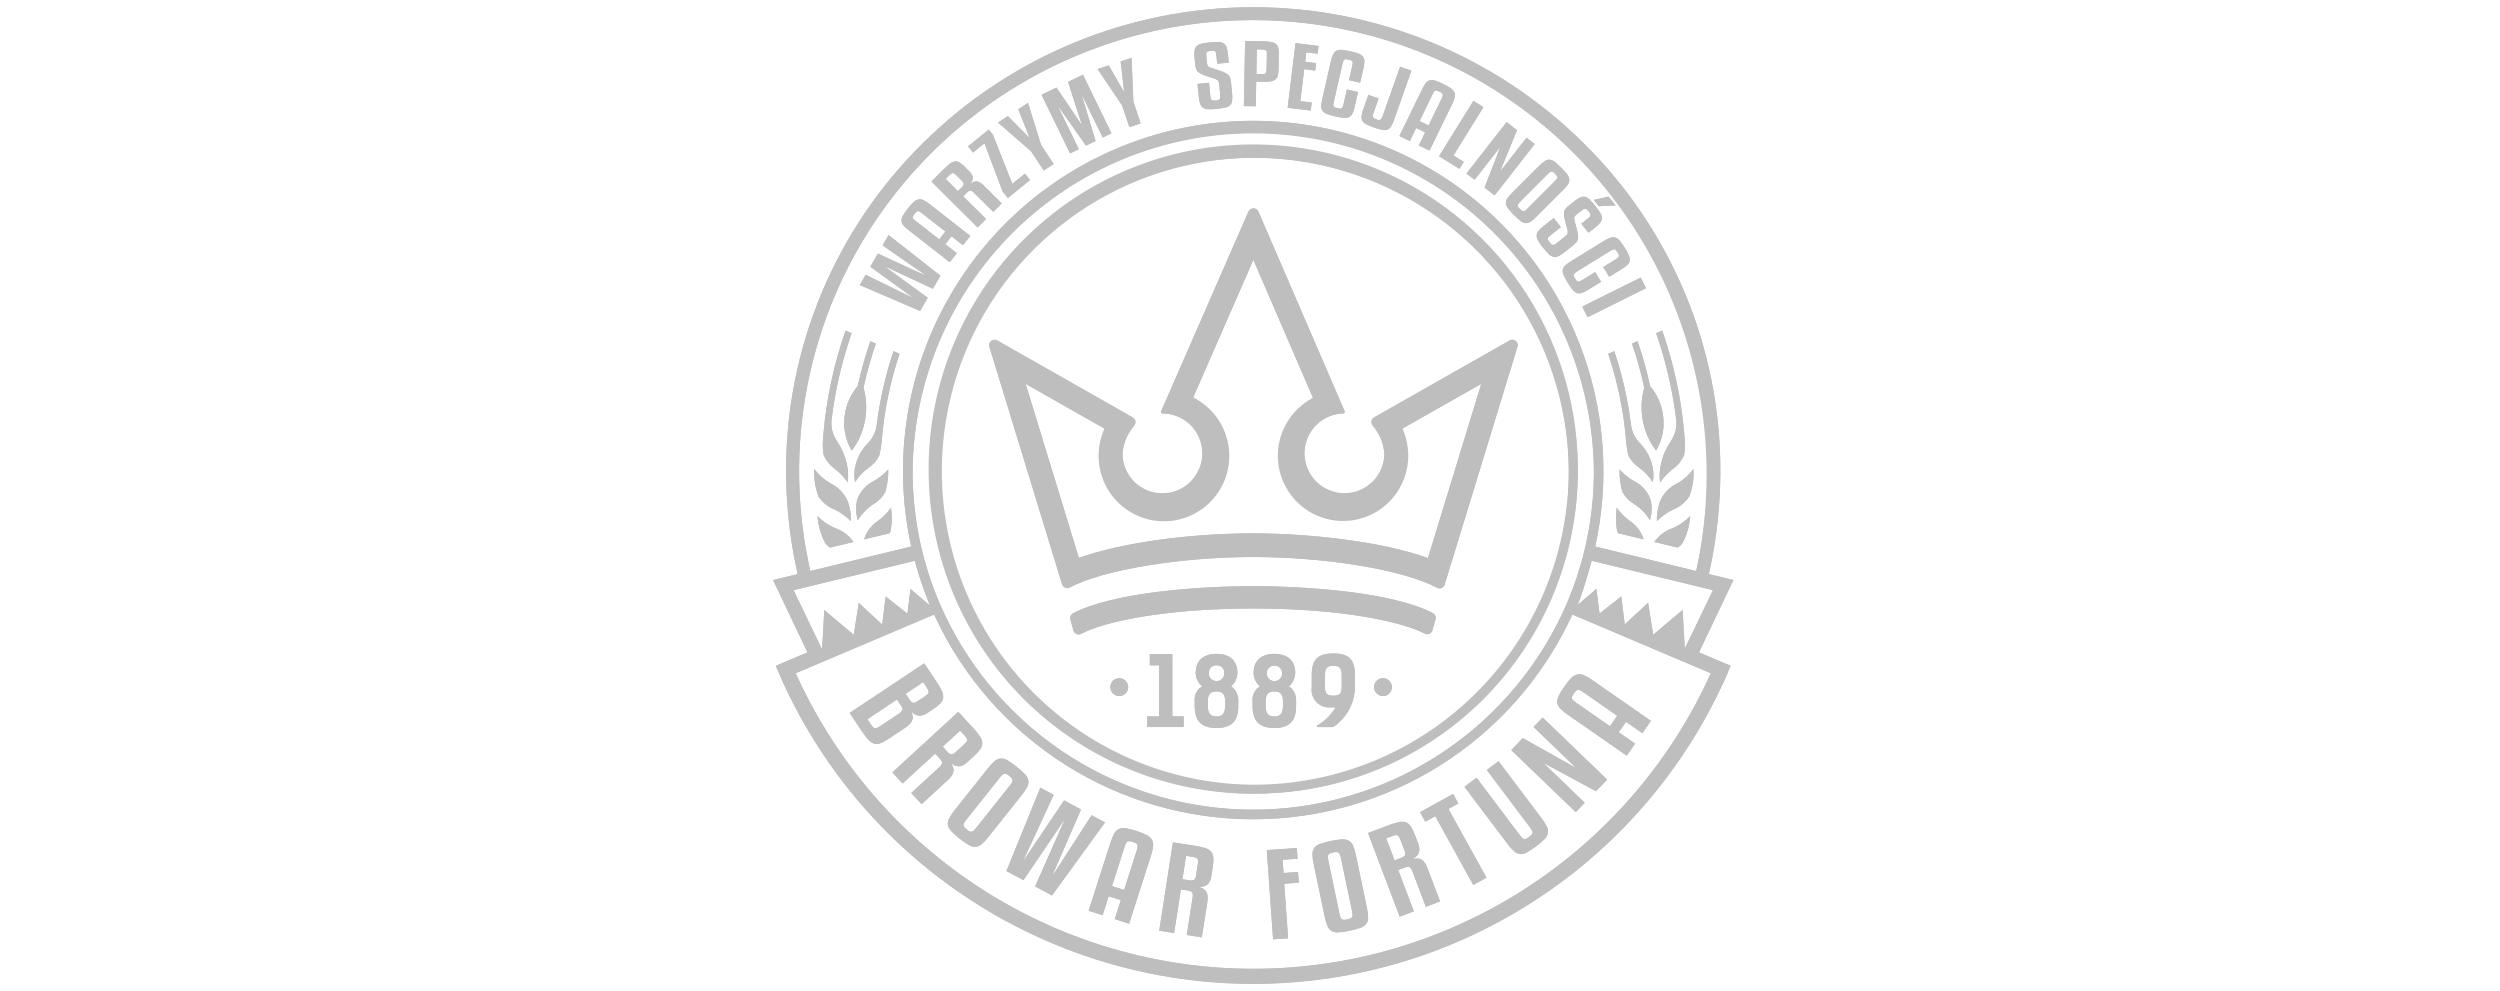 <svg width="164" height="65" viewBox="0 0 164 65" fill="none" xmlns="http://www.w3.org/2000/svg">
<g clip-path="url(#clip0_318_270)">
<g clip-path="url(#clip1_318_270)">
<path d="M93.674 36.609C90.616 35.502 85.819 34.99 82.21 34.99C77.909 34.99 73.5 35.626 70.775 36.599L67.282 25.18L72.458 28.12C72.144 28.864 72.052 29.683 72.194 30.478C72.336 31.273 72.706 32.01 73.26 32.599C73.813 33.187 74.525 33.602 75.31 33.794C76.094 33.985 76.918 33.944 77.68 33.676C78.442 33.408 79.109 32.924 79.601 32.284C80.093 31.643 80.389 30.874 80.452 30.068C80.514 29.263 80.342 28.457 79.955 27.748C79.568 27.039 78.984 26.458 78.272 26.075L82.22 17.046L86.131 26.102C85.388 26.488 84.775 27.083 84.367 27.814C83.959 28.545 83.775 29.38 83.836 30.215C83.898 31.049 84.203 31.848 84.714 32.511C85.225 33.174 85.919 33.672 86.711 33.945C87.502 34.217 88.356 34.251 89.167 34.043C89.978 33.835 90.71 33.394 91.272 32.773C91.834 32.153 92.203 31.382 92.331 30.555C92.459 29.728 92.342 28.881 91.994 28.12L97.17 25.181L93.674 36.609ZM99.43 22.369C99.366 22.318 99.287 22.291 99.205 22.291C99.144 22.291 99.084 22.308 99.032 22.338L90.148 27.382C90.102 27.409 90.062 27.444 90.031 27.488C90 27.531 89.979 27.58 89.969 27.632C89.963 27.684 89.967 27.737 89.981 27.787C89.996 27.838 90.021 27.885 90.055 27.925C90.491 28.435 90.758 29.069 90.816 29.738C90.82 30.26 90.668 30.77 90.381 31.205C90.094 31.64 89.684 31.98 89.204 32.182C88.723 32.384 88.193 32.439 87.682 32.34C87.17 32.24 86.699 31.991 86.329 31.624C85.959 31.257 85.707 30.788 85.603 30.277C85.5 29.766 85.551 29.236 85.749 28.754C85.948 28.272 86.285 27.859 86.718 27.569C87.15 27.279 87.66 27.123 88.181 27.123C88.185 27.123 88.174 27.032 88.211 27.017C88.213 27.015 88.216 27.012 88.218 27.009C88.219 27.008 88.219 27.006 88.219 27.004C88.219 27.002 88.219 27 88.218 26.999L82.553 13.884C82.526 13.82 82.48 13.766 82.422 13.729C82.364 13.691 82.296 13.671 82.227 13.672C82.157 13.672 82.09 13.692 82.031 13.729C81.973 13.767 81.927 13.821 81.899 13.884L76.164 26.999C76.158 27.013 76.156 27.028 76.158 27.043C76.16 27.058 76.166 27.072 76.175 27.084C76.183 27.096 76.193 27.107 76.206 27.113C76.219 27.121 76.233 27.124 76.248 27.124H76.25C76.256 27.123 76.262 27.123 76.268 27.124C76.785 27.128 77.288 27.284 77.716 27.574C78.144 27.863 78.476 28.273 78.671 28.751C78.867 29.23 78.916 29.755 78.813 30.261C78.71 30.767 78.459 31.232 78.093 31.596C77.726 31.959 77.26 32.207 76.753 32.306C76.246 32.406 75.721 32.353 75.244 32.154C74.768 31.956 74.36 31.62 74.074 31.191C73.787 30.761 73.634 30.256 73.634 29.74C73.692 29.07 73.96 28.436 74.398 27.926C74.432 27.886 74.457 27.839 74.471 27.789C74.486 27.738 74.489 27.685 74.481 27.633C74.472 27.581 74.452 27.532 74.421 27.488C74.391 27.445 74.351 27.409 74.305 27.383L65.424 22.335C65.361 22.299 65.289 22.283 65.218 22.289C65.146 22.294 65.078 22.321 65.021 22.366C64.966 22.41 64.926 22.47 64.905 22.537C64.884 22.605 64.883 22.677 64.904 22.744L69.673 38.329C69.688 38.379 69.714 38.425 69.749 38.464C69.785 38.503 69.828 38.533 69.877 38.553C69.921 38.572 69.969 38.582 70.017 38.582C70.075 38.582 70.132 38.567 70.182 38.538C72.405 37.357 77.517 36.541 82.21 36.541C86.914 36.541 92.052 37.364 94.263 38.556C94.314 38.584 94.373 38.599 94.432 38.6C94.479 38.599 94.525 38.59 94.569 38.573C94.618 38.553 94.662 38.522 94.697 38.483C94.733 38.443 94.759 38.397 94.773 38.346L99.549 22.745C99.569 22.677 99.569 22.605 99.547 22.537C99.526 22.47 99.486 22.41 99.43 22.366" fill="#BEBEBE"/>
<path d="M93.991 40.217C91.372 38.864 85.855 38.454 82.211 38.454C78.549 38.454 73.004 38.868 70.395 40.233C70.324 40.27 70.267 40.331 70.235 40.405C70.203 40.479 70.197 40.562 70.219 40.639L70.419 41.363C70.435 41.414 70.461 41.462 70.497 41.501C70.533 41.541 70.577 41.572 70.626 41.593C70.676 41.613 70.73 41.623 70.784 41.62C70.838 41.617 70.89 41.603 70.938 41.577C72.285 40.84 76.216 39.919 82.211 39.919C88.168 39.919 92.086 40.829 93.456 41.565C93.503 41.59 93.555 41.604 93.608 41.606C93.662 41.608 93.715 41.599 93.764 41.578C93.813 41.557 93.857 41.525 93.892 41.485C93.928 41.444 93.953 41.397 93.968 41.346L94.169 40.627C94.192 40.548 94.186 40.465 94.154 40.39C94.121 40.315 94.064 40.254 93.991 40.217ZM76.906 42.908H75.424V43.646H76.036V46.994H75.257V47.696H77.646V46.994H76.905L76.906 42.908ZM80.369 46.285C80.369 46.742 80.249 47.001 79.802 47.001C79.356 47.001 79.234 46.742 79.234 46.285V46.039C79.234 45.587 79.353 45.357 79.802 45.357C80.252 45.357 80.369 45.598 80.369 46.039V46.285ZM79.808 43.652C79.874 43.645 79.942 43.653 80.005 43.675C80.069 43.697 80.127 43.732 80.175 43.779C80.223 43.825 80.261 43.882 80.285 43.944C80.309 44.007 80.319 44.074 80.315 44.141C80.324 44.274 80.281 44.405 80.194 44.507C80.107 44.608 79.984 44.671 79.851 44.681H79.807C79.738 44.681 79.669 44.667 79.606 44.639C79.542 44.612 79.485 44.571 79.438 44.521C79.39 44.47 79.354 44.41 79.331 44.345C79.307 44.28 79.298 44.21 79.302 44.141C79.298 44.074 79.308 44.007 79.332 43.945C79.356 43.882 79.393 43.826 79.441 43.779C79.489 43.733 79.547 43.697 79.61 43.675C79.673 43.653 79.741 43.645 79.808 43.652ZM80.76 45.023C80.889 44.911 80.993 44.773 81.064 44.618C81.136 44.463 81.172 44.294 81.172 44.123C81.172 43.448 80.774 42.893 79.806 42.893C78.837 42.893 78.438 43.448 78.438 44.123C78.434 44.297 78.471 44.469 78.546 44.625C78.621 44.782 78.732 44.918 78.871 45.023C78.701 45.118 78.563 45.261 78.474 45.434C78.386 45.607 78.35 45.803 78.372 45.996V46.33C78.372 47.317 78.832 47.755 79.801 47.755C80.77 47.755 81.23 47.317 81.23 46.33V45.996C81.242 45.807 81.204 45.619 81.122 45.448C81.04 45.278 80.915 45.132 80.76 45.023ZM84.164 46.285C84.164 46.742 84.045 47.001 83.596 47.001C83.147 47.001 83.03 46.742 83.03 46.285V46.039C83.03 45.587 83.148 45.357 83.596 45.357C84.044 45.357 84.164 45.598 84.164 46.039V46.285ZM83.6 43.652C83.666 43.645 83.734 43.653 83.797 43.675C83.861 43.696 83.919 43.732 83.967 43.779C84.015 43.825 84.053 43.882 84.077 43.944C84.101 44.007 84.111 44.074 84.106 44.141C84.116 44.274 84.073 44.405 83.987 44.506C83.9 44.607 83.778 44.67 83.645 44.681H83.6C83.531 44.681 83.462 44.667 83.399 44.639C83.336 44.611 83.279 44.571 83.232 44.52C83.185 44.469 83.149 44.41 83.126 44.344C83.103 44.279 83.094 44.21 83.098 44.141C83.094 44.075 83.103 44.008 83.127 43.945C83.15 43.883 83.188 43.827 83.235 43.78C83.283 43.733 83.34 43.698 83.403 43.676C83.466 43.654 83.533 43.645 83.6 43.652ZM84.556 45.023C84.685 44.911 84.788 44.773 84.859 44.617C84.929 44.462 84.966 44.294 84.966 44.123C84.966 43.448 84.567 42.893 83.6 42.893C82.632 42.893 82.236 43.448 82.236 44.123C82.231 44.296 82.268 44.468 82.343 44.625C82.418 44.781 82.529 44.918 82.667 45.023C82.498 45.118 82.36 45.262 82.272 45.435C82.183 45.608 82.148 45.803 82.169 45.996V46.33C82.169 47.317 82.628 47.755 83.596 47.755C84.564 47.755 85.025 47.317 85.025 46.33V45.996C85.037 45.807 84.999 45.619 84.918 45.449C84.836 45.279 84.712 45.132 84.558 45.023M88.015 45.091C88.015 45.524 87.847 45.638 87.467 45.638C87.087 45.638 86.918 45.524 86.918 45.091V44.284C86.918 43.801 87.087 43.677 87.467 43.677C87.847 43.677 88.015 43.801 88.015 44.284V45.091ZM87.467 42.867C86.45 42.867 86.05 43.268 86.05 44.285V45.092C86.025 45.266 86.04 45.443 86.094 45.61C86.148 45.777 86.24 45.93 86.361 46.057C86.483 46.183 86.632 46.281 86.797 46.341C86.962 46.401 87.138 46.424 87.313 46.406C87.394 46.406 87.531 46.406 87.617 46.4C87.319 46.903 86.896 47.32 86.387 47.609L86.414 47.696H87.449C87.882 47.411 88.239 47.025 88.489 46.571C88.739 46.117 88.875 45.609 88.884 45.091V44.285C88.884 43.268 88.491 42.867 87.466 42.867M73.422 44.498C73.308 44.499 73.195 44.535 73.1 44.599C73.005 44.664 72.932 44.755 72.888 44.861C72.845 44.968 72.834 45.085 72.857 45.197C72.88 45.31 72.936 45.413 73.018 45.494C73.1 45.575 73.203 45.63 73.316 45.652C73.429 45.674 73.546 45.662 73.652 45.618C73.758 45.574 73.849 45.499 73.912 45.404C73.976 45.308 74.01 45.196 74.01 45.081C74.01 45.004 73.994 44.928 73.965 44.857C73.935 44.786 73.891 44.722 73.837 44.668C73.782 44.614 73.718 44.571 73.647 44.542C73.576 44.513 73.499 44.498 73.422 44.498ZM90.722 44.498C90.607 44.499 90.495 44.534 90.4 44.599C90.305 44.663 90.231 44.755 90.187 44.861C90.144 44.968 90.133 45.084 90.156 45.197C90.179 45.31 90.235 45.413 90.317 45.494C90.398 45.575 90.502 45.63 90.615 45.652C90.728 45.674 90.844 45.662 90.951 45.618C91.057 45.574 91.147 45.499 91.211 45.404C91.275 45.308 91.309 45.196 91.309 45.081C91.309 45.004 91.294 44.928 91.264 44.857C91.234 44.786 91.191 44.721 91.137 44.667C91.082 44.613 91.017 44.57 90.946 44.541C90.875 44.512 90.799 44.498 90.722 44.498Z" fill="#BEBEBE"/>
<path d="M82.216 51.479C78.154 51.453 74.191 50.225 70.827 47.949C67.462 45.674 64.847 42.453 63.311 38.693C61.775 34.933 61.386 30.802 62.194 26.822C63.002 22.841 64.971 19.189 67.852 16.326C70.733 13.463 74.397 11.518 78.383 10.735C82.368 9.951 86.496 10.366 90.247 11.926C93.997 13.486 97.201 16.121 99.456 19.5C101.71 22.878 102.913 26.849 102.914 30.911C102.889 36.38 100.696 41.617 96.816 45.472C92.936 49.328 87.685 51.487 82.216 51.477M82.216 9.758C78.038 9.785 73.962 11.05 70.501 13.391C67.041 15.732 64.351 19.045 62.772 22.913C61.192 26.78 60.793 31.029 61.625 35.123C62.457 39.218 64.483 42.974 67.446 45.918C70.41 48.863 74.18 50.864 78.279 51.669C82.379 52.473 86.625 52.046 90.483 50.441C94.34 48.836 97.635 46.124 99.953 42.649C102.271 39.173 103.509 35.088 103.508 30.911C103.482 25.285 101.225 19.899 97.234 15.934C93.242 11.97 87.841 9.749 82.216 9.761" fill="#BEBEBE"/>
<path d="M112.228 44.166L112.093 44.463C109.453 50.164 105.237 54.992 99.943 58.375C94.648 61.758 88.496 63.556 82.213 63.556C75.93 63.556 69.778 61.758 64.483 58.375C59.189 54.992 54.973 50.164 52.333 44.463L52.196 44.167L61.276 40.314L61.406 40.59C63.274 44.527 66.221 47.852 69.903 50.181C73.586 52.509 77.854 53.745 82.211 53.745C86.569 53.745 90.836 52.509 94.519 50.181C98.202 47.852 101.149 44.527 103.017 40.59L103.148 40.314L103.31 40.383L112.228 44.166ZM52.056 38.713L60.007 36.787L60.092 37.081C60.287 37.782 60.519 38.472 60.785 39.148L61.002 39.727L59.726 38.636L59.523 40.254L58.096 39.129L57.871 40.972L56.336 39.547L56.003 41.646L54.074 40.016L53.928 42.61L52.056 38.713ZM61.147 9.988C66.751 4.436 74.322 1.321 82.211 1.321C90.1 1.321 97.671 4.436 103.275 9.988C106.791 13.473 109.373 17.787 110.783 22.532C112.192 27.278 112.383 32.301 111.339 37.14L111.272 37.458L110.954 37.382L104.643 35.852L104.708 35.554C105.4 32.213 105.338 28.759 104.528 25.445C103.718 22.131 102.18 19.038 100.026 16.392C97.871 13.747 95.154 11.614 92.073 10.149C88.991 8.685 85.622 7.925 82.21 7.925C78.798 7.925 75.429 8.685 72.348 10.149C69.266 11.614 66.549 13.747 64.395 16.392C62.24 19.038 60.702 22.131 59.892 25.445C59.082 28.759 59.021 32.213 59.712 35.554L59.772 35.852L53.155 37.46L53.086 37.142C52.04 32.303 52.23 27.279 53.639 22.533C55.048 17.787 57.63 13.472 61.147 9.988ZM103.073 38.881C102.879 39.383 102.666 39.878 102.432 40.363C100.609 44.181 97.743 47.404 94.165 49.661C90.587 51.917 86.443 53.115 82.213 53.115C77.983 53.115 73.839 51.917 70.261 49.661C66.683 47.404 63.817 44.181 61.994 40.363C61.763 39.877 61.55 39.383 61.356 38.881C60.368 36.339 59.864 33.635 59.868 30.908C59.918 25.014 62.294 19.378 66.479 15.228C70.664 11.078 76.32 8.75 82.214 8.75C88.108 8.75 93.763 11.078 97.948 15.228C102.133 19.378 104.509 25.014 104.559 30.908C104.561 33.635 104.058 36.338 103.073 38.881ZM112.371 38.713L110.521 42.553L110.379 40.012L108.448 41.641L108.116 39.542L106.588 40.96L106.581 40.958L106.356 39.124L104.931 40.249L104.727 38.632L103.496 39.68H103.491L103.694 39.151C103.947 38.421 104.136 37.775 104.329 37.082L104.412 36.787L112.371 38.713ZM113.711 38.05L112.102 37.66L112.168 37.358C112.625 35.239 112.856 33.077 112.856 30.909C112.866 26.905 112.076 22.939 110.535 19.244C108.993 15.549 106.731 12.198 103.879 9.387C98.113 3.677 90.326 0.474 82.212 0.474C74.097 0.474 66.31 3.677 60.544 9.387C57.693 12.198 55.43 15.55 53.889 19.245C52.348 22.941 51.559 26.907 51.568 30.911C51.569 33.079 51.801 35.241 52.26 37.361L52.324 37.662L50.715 38.052L52.969 42.797L50.891 43.678C50.969 43.855 51.095 44.149 51.383 44.803L51.402 44.846C54.12 50.73 58.466 55.712 63.926 59.203C69.386 62.695 75.732 64.55 82.213 64.55C88.693 64.549 95.039 62.694 100.498 59.201C105.958 55.709 110.303 50.726 113.021 44.843L113.114 44.646C113.237 44.361 113.415 43.949 113.528 43.679L111.452 42.797L113.711 38.05Z" fill="#BEBEBE"/>
<path d="M57.51 27.88C57.456 28.31 57.269 28.712 56.974 29.031C56.605 29.396 56.33 29.845 56.172 30.339C56.108 30.534 56.068 30.736 56.055 30.941C56.033 31.171 56.046 31.403 56.092 31.629C56.318 31.263 56.615 30.945 56.965 30.695C57.243 30.503 57.476 30.253 57.647 29.961C57.688 29.871 57.716 29.775 57.731 29.677C57.778 29.443 57.812 29.207 57.834 28.969C57.989 27.008 58.385 25.073 59.01 23.208L58.613 23.036C58.084 24.61 57.715 26.233 57.511 27.88M54.736 33.42C55.138 33.61 55.502 33.87 55.813 34.187C55.829 33.944 55.812 33.701 55.765 33.463C55.732 33.258 55.678 33.058 55.602 32.865C55.383 32.37 54.998 31.967 54.514 31.726C54.082 31.485 53.707 31.155 53.414 30.758C53.38 31.372 53.474 31.986 53.688 32.562C53.94 32.95 54.306 33.25 54.736 33.42ZM55.872 29.56C56.353 28.93 56.663 28.186 56.772 27.4C56.868 26.752 56.829 26.091 56.655 25.46L56.646 25.428L56.654 25.393C56.866 24.428 57.132 23.475 57.452 22.54L57.09 22.381C56.763 23.335 56.489 24.307 56.272 25.292L56.259 25.333L56.243 25.351C55.798 25.882 55.512 26.528 55.418 27.214C55.293 28.024 55.454 28.852 55.872 29.557" fill="#BEBEBE"/>
<path d="M54.814 30.797C55.12 31.038 55.387 31.324 55.608 31.644C55.666 31.202 55.638 30.752 55.523 30.321C55.411 29.86 55.22 29.422 54.958 29.026L54.949 29.012C54.909 28.945 54.866 28.879 54.824 28.808C54.593 28.416 54.498 27.96 54.552 27.508C54.791 25.584 55.231 23.69 55.866 21.857L55.469 21.686C54.689 23.916 54.197 26.236 54.005 28.59C54.005 28.615 54.005 28.653 54 28.7V28.731C53.957 29.101 53.967 29.475 54.029 29.842C54.2 30.226 54.472 30.555 54.816 30.795M57.611 34.16C57.168 34.447 56.84 34.88 56.683 35.384L58.358 34.98C58.393 34.919 58.419 34.853 58.434 34.785C58.517 34.296 58.523 33.796 58.45 33.305C58.216 33.632 57.933 33.92 57.611 34.159M57.305 33.066C57.628 32.874 57.894 32.6 58.077 32.272C58.217 31.791 58.282 31.291 58.268 30.79C57.997 31.089 57.682 31.345 57.333 31.547C57.071 31.672 56.837 31.849 56.646 32.068C56.455 32.286 56.31 32.541 56.221 32.818C56.13 33.251 56.148 33.7 56.274 34.124C56.532 33.696 56.884 33.332 57.305 33.062M54.831 34.666C54.376 34.481 53.965 34.202 53.626 33.847C53.668 34.454 53.834 35.045 54.112 35.586C54.198 35.723 54.315 35.838 54.453 35.923L55.988 35.552C55.703 35.144 55.299 34.833 54.83 34.664M108.336 30.339C108.178 29.845 107.903 29.396 107.534 29.031C107.237 28.714 107.049 28.311 106.997 27.88C106.792 26.232 106.423 24.61 105.895 23.036L105.498 23.208C106.123 25.073 106.518 27.008 106.676 28.968C106.695 29.206 106.728 29.443 106.777 29.677C106.792 29.774 106.82 29.87 106.86 29.96C107.032 30.253 107.267 30.503 107.548 30.694C107.896 30.945 108.191 31.263 108.416 31.628C108.464 31.402 108.478 31.17 108.455 30.94C108.441 30.736 108.401 30.534 108.337 30.339M108.905 32.866C108.833 33.059 108.78 33.259 108.747 33.463C108.698 33.701 108.68 33.945 108.694 34.187C109.005 33.87 109.37 33.61 109.773 33.42C110.202 33.252 110.568 32.952 110.817 32.563C111.034 31.988 111.128 31.374 111.093 30.76C110.801 31.158 110.426 31.488 109.993 31.727C109.508 31.967 109.123 32.371 108.904 32.867M107.056 22.539C107.376 23.474 107.643 24.427 107.856 25.393L107.864 25.429L107.856 25.46C107.68 26.091 107.639 26.753 107.738 27.4C107.846 28.186 108.156 28.93 108.638 29.56C109.059 28.856 109.219 28.027 109.091 27.217C108.998 26.531 108.712 25.885 108.267 25.354L108.251 25.337L108.241 25.296C108.023 24.31 107.749 23.338 107.421 22.384L107.056 22.539Z" fill="#BEBEBE"/>
<path d="M109.684 28.811C109.643 28.881 109.601 28.947 109.559 29.015L109.554 29.028C109.287 29.421 109.096 29.86 108.988 30.323C108.931 30.523 108.895 30.729 108.883 30.937C108.861 31.173 108.867 31.411 108.901 31.645C109.122 31.325 109.389 31.039 109.695 30.798C110.039 30.559 110.31 30.229 110.478 29.845C110.542 29.478 110.553 29.104 110.511 28.734L110.509 28.703C110.503 28.657 110.502 28.618 110.5 28.594C110.309 26.24 109.819 23.919 109.041 21.689L108.643 21.86C109.279 23.692 109.719 25.587 109.955 27.511C110.011 27.963 109.916 28.42 109.683 28.812M106.895 34.16C106.574 33.92 106.292 33.632 106.058 33.306C105.984 33.797 105.989 34.296 106.072 34.785C106.087 34.854 106.113 34.92 106.15 34.98L107.824 35.384C107.668 34.88 107.339 34.446 106.895 34.16ZM107.172 31.551C106.825 31.347 106.511 31.091 106.24 30.794C106.228 31.294 106.292 31.794 106.429 32.276C106.612 32.603 106.879 32.876 107.202 33.066C107.623 33.337 107.976 33.7 108.235 34.129C108.306 33.901 108.344 33.664 108.346 33.426C108.353 33.223 108.333 33.02 108.286 32.822C108.197 32.545 108.052 32.289 107.861 32.071C107.669 31.852 107.434 31.675 107.171 31.552M108.521 35.554L110.057 35.922C110.194 35.838 110.31 35.723 110.395 35.586C110.676 35.046 110.842 34.454 110.882 33.847C110.544 34.203 110.133 34.482 109.679 34.666C109.211 34.837 108.807 35.147 108.521 35.554ZM58.952 46.83L57.759 47.624C57.692 47.67 57.621 47.71 57.547 47.744C57.502 47.767 57.451 47.777 57.401 47.774C57.353 47.764 57.309 47.74 57.274 47.705C57.224 47.652 57.179 47.595 57.138 47.534L56.904 47.182L58.845 45.889L59.095 46.262C59.191 46.403 59.225 46.51 59.201 46.583C59.145 46.688 59.059 46.774 58.955 46.829M60.563 44.747L60.795 45.098C60.837 45.16 60.872 45.226 60.9 45.295C60.922 45.341 60.927 45.393 60.915 45.443C60.897 45.49 60.867 45.533 60.828 45.566C60.772 45.615 60.713 45.66 60.651 45.701L60.192 46.003C60.11 46.071 60.007 46.107 59.901 46.106C59.829 46.093 59.747 46.02 59.656 45.888L59.41 45.517L60.563 44.747ZM59.688 47.487C59.76 47.413 59.816 47.324 59.852 47.227C59.88 47.148 59.889 47.062 59.877 46.978C59.863 46.892 59.839 46.807 59.806 46.725L59.832 46.708C59.874 46.761 59.925 46.806 59.982 46.842C60.05 46.886 60.125 46.916 60.204 46.932C60.298 46.948 60.394 46.946 60.488 46.927C60.615 46.899 60.735 46.845 60.84 46.768L61.205 46.525C61.382 46.412 61.547 46.28 61.696 46.132C61.797 46.029 61.86 45.896 61.876 45.752C61.882 45.596 61.846 45.441 61.774 45.301C61.669 45.086 61.547 44.879 61.411 44.681L60.631 43.513L55.741 46.767L56.523 47.939C56.655 48.138 56.798 48.328 56.953 48.509C57.055 48.63 57.187 48.723 57.336 48.777C57.475 48.818 57.625 48.809 57.759 48.751C57.955 48.672 58.142 48.57 58.315 48.449L59.347 47.764C59.471 47.684 59.585 47.591 59.687 47.485M61.84 48.977L62.986 47.928L63.27 48.237C63.322 48.291 63.368 48.35 63.407 48.414C63.434 48.456 63.447 48.506 63.444 48.556C63.435 48.605 63.413 48.651 63.38 48.688C63.331 48.746 63.278 48.801 63.222 48.853L62.692 49.339C62.623 49.419 62.527 49.472 62.422 49.486C62.31 49.463 62.212 49.399 62.145 49.308L61.84 48.977ZM62.445 50.862C62.498 50.783 62.533 50.692 62.548 50.598C62.56 50.516 62.553 50.433 62.526 50.355C62.498 50.273 62.461 50.194 62.417 50.12L62.437 50.099C62.498 50.141 62.561 50.179 62.627 50.212C62.699 50.246 62.778 50.264 62.858 50.265C62.95 50.267 63.042 50.25 63.127 50.215C63.245 50.164 63.353 50.093 63.445 50.003L63.898 49.584C64.055 49.447 64.196 49.292 64.317 49.123C64.402 49.006 64.444 48.865 64.439 48.721C64.424 48.563 64.366 48.412 64.272 48.285C64.133 48.09 63.981 47.905 63.817 47.732L62.864 46.697L58.54 50.667L59.208 51.394L61.345 49.435L61.646 49.762C61.762 49.889 61.812 49.99 61.798 50.067C61.764 50.177 61.695 50.273 61.602 50.341L59.781 52.015L60.456 52.749L62.18 51.165C62.282 51.076 62.371 50.974 62.445 50.861M66.249 51.525L64.045 54.297C63.996 54.36 63.943 54.42 63.886 54.477C63.849 54.517 63.8 54.544 63.746 54.555C63.696 54.565 63.645 54.557 63.6 54.534C63.534 54.5 63.473 54.459 63.417 54.411C63.36 54.366 63.307 54.317 63.258 54.263C63.225 54.225 63.206 54.178 63.202 54.128C63.201 54.073 63.215 54.02 63.244 53.974C63.289 53.904 63.338 53.836 63.389 53.771L65.593 51.001C65.642 50.939 65.695 50.88 65.752 50.825C65.788 50.786 65.835 50.759 65.887 50.749C65.937 50.742 65.988 50.75 66.032 50.773C66.097 50.807 66.158 50.848 66.213 50.895C66.355 51.007 66.424 51.1 66.43 51.176C66.409 51.308 66.347 51.43 66.253 51.524M67.395 51.6C67.463 51.47 67.485 51.32 67.456 51.176C67.417 51.023 67.337 50.882 67.224 50.771C67.057 50.601 66.879 50.443 66.69 50.298C66.505 50.148 66.311 50.01 66.107 49.885C65.975 49.801 65.822 49.755 65.665 49.753C65.519 49.762 65.379 49.818 65.267 49.912C65.102 50.053 64.952 50.212 64.822 50.385L62.618 53.156C62.476 53.325 62.354 53.509 62.254 53.705C62.185 53.834 62.16 53.983 62.184 54.128C62.222 54.28 62.3 54.418 62.412 54.528C62.578 54.699 62.757 54.859 62.947 55.004C63.131 55.156 63.325 55.293 63.529 55.416C63.663 55.503 63.819 55.55 63.979 55.553C64.126 55.545 64.266 55.49 64.378 55.394C64.544 55.252 64.694 55.092 64.827 54.918L67.033 52.148C67.172 51.979 67.293 51.796 67.395 51.602M71.611 53.477L69.099 57.365L69.068 57.349L70.913 53.103L69.801 52.505L67.214 56.353L67.183 56.335L69.12 52.138L68.248 51.671L66.02 57.134L67.14 57.738L69.764 53.86L69.795 53.877L67.904 58.148L69.01 58.74L72.489 53.949L71.611 53.477ZM74.564 55.807L73.74 58.381L72.946 58.125L73.77 55.553C73.793 55.476 73.822 55.4 73.857 55.327C73.877 55.278 73.913 55.237 73.96 55.211C74.003 55.189 74.053 55.18 74.102 55.187C74.171 55.195 74.239 55.21 74.305 55.231C74.374 55.254 74.442 55.282 74.506 55.316C74.55 55.34 74.586 55.377 74.609 55.421C74.627 55.471 74.631 55.524 74.621 55.575C74.612 55.656 74.592 55.735 74.562 55.81M75.193 54.764C74.985 54.664 74.769 54.579 74.549 54.51C74.33 54.438 74.106 54.38 73.879 54.339C73.725 54.306 73.566 54.318 73.419 54.374C73.284 54.43 73.173 54.532 73.105 54.661C73 54.852 72.915 55.054 72.854 55.263L71.412 59.743L72.329 60.038L72.73 58.793L73.524 59.049L73.124 60.293L74.066 60.596L75.506 56.11C75.575 55.909 75.621 55.7 75.643 55.489C75.658 55.341 75.625 55.193 75.549 55.065C75.46 54.934 75.337 54.829 75.193 54.763M78.573 56.723L78.46 57.432C78.455 57.538 78.412 57.638 78.338 57.714C78.237 57.765 78.12 57.776 78.011 57.744L77.571 57.676L77.808 56.141L78.223 56.205C78.297 56.215 78.371 56.233 78.442 56.258C78.49 56.274 78.531 56.306 78.559 56.348C78.583 56.393 78.595 56.444 78.593 56.495C78.59 56.57 78.584 56.645 78.572 56.719M79.439 55.857C79.327 55.745 79.188 55.664 79.034 55.623C78.805 55.557 78.573 55.506 78.337 55.472L76.945 55.257L76.045 61.054L77.021 61.207L77.466 58.345L77.907 58.412C78.076 58.44 78.179 58.487 78.216 58.554C78.255 58.662 78.261 58.779 78.233 58.891L77.854 61.336L78.839 61.488L79.2 59.176C79.222 59.043 79.228 58.908 79.219 58.773C79.208 58.679 79.18 58.587 79.135 58.503C79.094 58.431 79.035 58.369 78.965 58.325C78.891 58.279 78.813 58.241 78.731 58.21L78.734 58.18C78.808 58.175 78.88 58.165 78.952 58.15C79.031 58.133 79.105 58.099 79.168 58.05C79.243 57.996 79.304 57.926 79.349 57.845C79.406 57.731 79.444 57.608 79.461 57.481L79.555 56.872C79.593 56.668 79.606 56.459 79.595 56.251C79.588 56.105 79.532 55.966 79.436 55.857M85.15 57.201L84.201 57.269L84.138 56.4L85.123 56.334L85.07 55.631L83.101 55.767L83.513 61.62L84.498 61.55L84.245 57.974L85.198 57.906L85.15 57.201ZM88.702 60.154C88.677 60.198 88.638 60.232 88.591 60.251C88.523 60.28 88.452 60.302 88.379 60.315C88.308 60.332 88.234 60.341 88.16 60.341C88.11 60.343 88.06 60.328 88.02 60.297C87.978 60.266 87.947 60.221 87.932 60.17C87.906 60.09 87.884 60.009 87.867 59.927L87.143 56.462C87.126 56.386 87.115 56.308 87.109 56.23C87.103 56.177 87.113 56.124 87.139 56.077C87.163 56.034 87.202 56.001 87.249 55.983C87.316 55.952 87.388 55.931 87.46 55.918C87.576 55.877 87.703 55.881 87.815 55.931C87.905 56.03 87.959 56.156 87.969 56.288L88.697 59.756C88.714 59.854 88.726 59.933 88.731 59.994C88.736 60.048 88.727 60.103 88.704 60.152M88.947 56.085C88.906 55.87 88.842 55.661 88.757 55.46C88.701 55.325 88.601 55.212 88.472 55.142C88.328 55.076 88.169 55.049 88.011 55.063C87.773 55.08 87.536 55.116 87.303 55.169C87.069 55.214 86.839 55.275 86.615 55.353C86.466 55.401 86.334 55.489 86.232 55.607C86.146 55.725 86.1 55.869 86.101 56.016C86.103 56.233 86.129 56.45 86.178 56.662L86.904 60.13C86.943 60.345 87.006 60.556 87.092 60.757C87.145 60.895 87.245 61.009 87.374 61.08C87.515 61.15 87.673 61.178 87.83 61.161C88.069 61.144 88.306 61.108 88.539 61.056C88.773 61.012 89.003 60.95 89.228 60.87C89.379 60.823 89.514 60.735 89.618 60.616C89.708 60.498 89.756 60.353 89.753 60.205C89.752 59.985 89.725 59.766 89.674 59.552L88.947 56.085ZM92.165 56.096C92.138 56.165 92.05 56.229 91.9 56.285L91.482 56.444L90.931 54.993L91.326 54.845C91.394 54.818 91.465 54.797 91.538 54.783C91.587 54.773 91.639 54.78 91.683 54.804C91.727 54.828 91.762 54.865 91.785 54.91C91.822 54.976 91.853 55.046 91.879 55.117L92.134 55.789C92.183 55.884 92.194 55.993 92.166 56.095M93.457 56.584C93.401 56.505 93.33 56.439 93.248 56.388C93.177 56.346 93.097 56.322 93.015 56.318C92.928 56.314 92.841 56.319 92.755 56.334L92.745 56.306C92.806 56.264 92.865 56.219 92.92 56.17C92.979 56.118 93.026 56.054 93.06 55.983C93.095 55.896 93.113 55.803 93.113 55.71C93.108 55.582 93.081 55.456 93.033 55.337L92.816 54.763C92.746 54.567 92.653 54.379 92.541 54.203C92.464 54.081 92.349 53.987 92.213 53.938C92.059 53.894 91.897 53.891 91.743 53.931C91.511 53.986 91.283 54.058 91.061 54.146L89.743 54.644L91.825 60.131L92.75 59.781L91.724 57.072L92.141 56.914C92.299 56.852 92.414 56.842 92.48 56.886C92.567 56.959 92.631 57.058 92.662 57.168L93.541 59.481L94.472 59.128L93.639 56.941C93.595 56.813 93.535 56.692 93.459 56.58M95.665 52.707L95.321 52.081L93.154 53.279L93.496 53.903L94.154 53.541L96.647 58.052L97.514 57.575L95.017 53.064L95.665 52.707ZM101.132 53.688L98.302 49.932L97.532 50.51L100.363 54.269C100.414 54.334 100.459 54.404 100.498 54.477C100.525 54.522 100.538 54.574 100.536 54.626C100.531 54.674 100.51 54.72 100.476 54.755C100.377 54.859 100.261 54.946 100.134 55.012C100.09 55.033 100.041 55.042 99.992 55.037C99.94 55.028 99.892 55.002 99.856 54.963C99.795 54.906 99.739 54.843 99.69 54.775L96.859 51.019L96.067 51.613L98.901 55.366C99.029 55.545 99.177 55.709 99.341 55.855C99.453 55.953 99.592 56.012 99.739 56.025C99.895 56.027 100.048 55.986 100.181 55.906C100.385 55.789 100.581 55.659 100.768 55.518C100.954 55.381 101.129 55.231 101.294 55.07C101.409 54.964 101.492 54.828 101.533 54.677C101.562 54.532 101.544 54.382 101.48 54.248C101.388 54.049 101.271 53.862 101.134 53.69M100.601 47.688L103.318 50.3L103.292 50.322L99.897 48.417L99.139 49.204L103.369 53.273L103.959 52.659L101.322 50.121L101.342 50.095L104.695 51.898L105.429 51.139L101.198 47.068L100.601 47.688ZM103.138 45.67C103.168 45.605 103.203 45.544 103.244 45.486C103.285 45.427 103.331 45.372 103.382 45.322C103.418 45.287 103.464 45.263 103.513 45.253C103.565 45.25 103.617 45.261 103.664 45.285C103.735 45.321 103.804 45.362 103.868 45.409L106.092 46.954L105.614 47.639L103.39 46.093C103.325 46.048 103.262 45.998 103.201 45.946C103.161 45.912 103.132 45.867 103.121 45.816C103.112 45.767 103.118 45.716 103.138 45.671M102.621 45.044C102.486 45.232 102.364 45.428 102.257 45.633C102.183 45.771 102.147 45.925 102.154 46.081C102.172 46.226 102.238 46.361 102.34 46.465C102.492 46.621 102.66 46.761 102.842 46.882L106.712 49.57L107.263 48.783L106.189 48.036L106.665 47.353L107.739 48.099L108.302 47.289L104.437 44.601C104.264 44.475 104.077 44.368 103.879 44.283C103.742 44.226 103.59 44.215 103.445 44.253C103.293 44.297 103.157 44.383 103.053 44.502C102.895 44.67 102.751 44.851 102.622 45.043M60.859 19.534L58.099 17.522L58.111 17.498L61.197 18.942L61.692 18.088L58.291 15.42L57.902 16.098L60.671 18.023L60.658 18.047L57.591 16.636L57.093 17.498L59.831 19.483L59.818 19.506L56.79 18.027L56.401 18.7L60.358 20.402L60.859 19.534ZM59.901 14.165C59.928 14.117 59.958 14.07 59.993 14.026C60.027 13.982 60.066 13.94 60.108 13.902C60.136 13.874 60.171 13.856 60.21 13.849C60.248 13.848 60.286 13.857 60.319 13.875C60.371 13.904 60.42 13.937 60.467 13.974L62.019 15.186L61.615 15.7L60.064 14.488C60.017 14.453 59.972 14.415 59.93 14.375C59.902 14.347 59.883 14.312 59.877 14.274C59.875 14.235 59.883 14.197 59.901 14.163M59.596 15.086L62.302 17.2L62.768 16.606L62.016 16.017L62.422 15.499L63.171 16.086L63.652 15.474L60.947 13.362C60.825 13.265 60.693 13.182 60.553 13.116C60.452 13.069 60.338 13.058 60.23 13.085C60.111 13.118 60.004 13.181 59.917 13.269C59.788 13.397 59.668 13.534 59.557 13.679C59.444 13.82 59.34 13.97 59.247 14.126C59.182 14.228 59.144 14.346 59.138 14.467C59.14 14.576 59.18 14.682 59.251 14.765C59.352 14.886 59.468 14.995 59.596 15.089M62.841 12.537L62.039 11.74L62.27 11.503C62.312 11.461 62.356 11.423 62.403 11.388C62.436 11.364 62.475 11.352 62.514 11.354C62.551 11.357 62.585 11.37 62.614 11.392C62.659 11.425 62.7 11.462 62.738 11.502L63.112 11.873C63.142 11.896 63.167 11.926 63.186 11.96C63.205 11.993 63.217 12.03 63.222 12.069C63.205 12.156 63.158 12.234 63.088 12.288L62.841 12.537ZM64.689 14.369L63.19 12.884L63.438 12.635C63.535 12.538 63.611 12.493 63.667 12.5C63.75 12.519 63.824 12.565 63.877 12.631L65.157 13.902L65.71 13.347L64.501 12.142C64.431 12.073 64.353 12.012 64.268 11.963C64.206 11.926 64.137 11.904 64.066 11.899C64.003 11.894 63.939 11.905 63.881 11.931C63.82 11.96 63.761 11.993 63.704 12.03L63.687 12.015C63.719 11.967 63.748 11.917 63.772 11.865C63.798 11.81 63.813 11.75 63.814 11.69C63.816 11.62 63.802 11.551 63.775 11.487C63.736 11.402 63.68 11.326 63.611 11.264L63.293 10.946C63.188 10.838 63.07 10.741 62.943 10.658C62.85 10.602 62.741 10.579 62.634 10.593C62.512 10.616 62.398 10.669 62.302 10.748C62.155 10.865 62.016 10.991 61.885 11.125L61.104 11.911L64.136 14.923L64.689 14.369ZM64.582 9.4L65.775 12.573L66.116 12.99L67.573 11.811L67.235 11.395L66.408 12.064L65.131 8.83L64.863 8.502L63.502 9.604L63.831 10.008L64.582 9.4ZM68.468 11.187L69.12 10.761L68.287 9.5L67.434 6.752L66.799 7.168L67.522 9.004L67.501 9.019L66.117 7.618L65.473 8.042L67.638 9.926L68.468 11.187ZM70.77 9.785L69.441 7.05L69.467 7.039L71.241 9.558L71.87 9.254L70.991 6.323L71.016 6.31L72.339 9.025L72.913 8.748L71.042 4.904L70.068 5.376L70.953 8.14L70.928 8.153L69.306 5.747L68.326 6.224L70.198 10.068L70.77 9.785ZM74.087 8.345L74.828 8.099L74.349 6.67L74.231 3.796L73.513 4.035L73.739 5.994L73.712 6.004L72.734 4.291L72.002 4.536L73.609 6.914L74.087 8.345ZM78.404 4.203C78.411 4.307 78.43 4.41 78.461 4.51C78.488 4.596 78.54 4.673 78.61 4.73C78.706 4.806 78.813 4.866 78.928 4.908C79.069 4.964 79.26 5.029 79.502 5.103C79.605 5.137 79.688 5.165 79.748 5.191C79.8 5.209 79.848 5.238 79.888 5.276C79.922 5.309 79.945 5.35 79.956 5.395C79.969 5.454 79.977 5.512 79.982 5.572L80.045 6.213C80.069 6.31 80.058 6.413 80.015 6.504C79.94 6.566 79.845 6.599 79.748 6.596C79.69 6.601 79.633 6.601 79.576 6.596C79.538 6.594 79.502 6.58 79.473 6.556C79.447 6.527 79.428 6.492 79.42 6.454C79.407 6.394 79.398 6.334 79.394 6.273L79.312 5.429L78.554 5.504L78.638 6.347C78.65 6.507 78.681 6.665 78.731 6.817C78.765 6.922 78.834 7.012 78.925 7.073C79.03 7.133 79.147 7.164 79.267 7.166C79.446 7.169 79.625 7.161 79.803 7.142C79.992 7.127 80.179 7.099 80.364 7.06C80.485 7.036 80.598 6.981 80.692 6.901C80.77 6.824 80.819 6.722 80.83 6.612C80.847 6.454 80.847 6.294 80.83 6.136L80.762 5.452C80.754 5.337 80.734 5.224 80.703 5.113C80.675 5.025 80.623 4.948 80.552 4.889C80.455 4.812 80.346 4.752 80.229 4.711C80.088 4.658 79.894 4.591 79.651 4.515C79.569 4.493 79.489 4.466 79.41 4.436C79.361 4.419 79.315 4.394 79.273 4.363C79.243 4.339 79.22 4.307 79.208 4.271C79.193 4.228 79.183 4.183 79.179 4.138L79.14 3.715C79.134 3.654 79.131 3.593 79.132 3.533C79.132 3.493 79.144 3.454 79.166 3.421C79.189 3.393 79.222 3.373 79.258 3.365C79.317 3.35 79.376 3.339 79.437 3.334C79.496 3.327 79.555 3.326 79.614 3.33C79.652 3.333 79.689 3.346 79.719 3.368C79.747 3.395 79.766 3.43 79.772 3.469C79.786 3.529 79.795 3.591 79.8 3.653L79.853 4.179L80.61 4.108L80.557 3.579C80.547 3.419 80.517 3.261 80.469 3.109C80.437 3.004 80.37 2.913 80.28 2.85C80.177 2.788 80.059 2.755 79.938 2.755C79.754 2.751 79.569 2.76 79.385 2.78C79.198 2.795 79.012 2.822 78.828 2.862C78.709 2.886 78.598 2.941 78.507 3.021C78.428 3.099 78.379 3.202 78.368 3.312C78.348 3.47 78.348 3.63 78.368 3.788L78.404 4.203ZM82.449 3.245L82.783 3.25C82.843 3.251 82.902 3.256 82.96 3.267C82.998 3.275 83.032 3.294 83.06 3.32C83.084 3.349 83.098 3.385 83.101 3.422C83.107 3.477 83.109 3.533 83.107 3.588L83.09 4.524C83.09 4.583 83.084 4.642 83.073 4.7C83.066 4.739 83.05 4.776 83.024 4.806C82.996 4.833 82.96 4.85 82.922 4.856C82.865 4.865 82.808 4.868 82.751 4.866L82.419 4.86L82.449 3.245ZM82.408 5.357L82.743 5.365C82.928 5.371 83.114 5.365 83.299 5.348C83.421 5.341 83.539 5.301 83.642 5.235C83.729 5.17 83.791 5.079 83.82 4.975C83.858 4.825 83.876 4.671 83.873 4.517L83.891 3.602C83.896 3.449 83.885 3.295 83.857 3.144C83.833 3.04 83.775 2.947 83.692 2.879C83.591 2.809 83.474 2.765 83.352 2.752C83.166 2.726 82.978 2.712 82.791 2.71L81.679 2.69L81.597 6.96L82.376 6.975L82.408 5.357ZM86.048 6.726L85.301 6.637L85.556 4.542L86.277 4.63L86.334 4.142L85.618 4.052L85.694 3.436L86.435 3.526L86.5 3.015L84.988 2.83L84.468 7.071L85.986 7.255L86.048 6.726ZM87.075 7.488C87.252 7.551 87.433 7.603 87.617 7.643C87.792 7.684 87.968 7.714 88.147 7.732C88.265 7.747 88.386 7.731 88.496 7.684C88.596 7.638 88.676 7.557 88.721 7.457C88.787 7.311 88.837 7.158 88.868 7.002L89.09 6.037L88.36 5.87L88.14 6.833C88.126 6.892 88.108 6.951 88.087 7.009C88.075 7.047 88.05 7.079 88.017 7.1C87.983 7.122 87.944 7.132 87.904 7.128C87.849 7.125 87.794 7.116 87.741 7.103C87.684 7.091 87.629 7.073 87.576 7.05C87.54 7.035 87.51 7.01 87.487 6.977C87.468 6.943 87.461 6.903 87.466 6.864C87.471 6.804 87.481 6.745 87.496 6.687L88.073 4.172C88.084 4.116 88.1 4.061 88.12 4.007C88.132 3.97 88.156 3.938 88.187 3.915C88.221 3.894 88.26 3.884 88.299 3.887C88.357 3.89 88.414 3.898 88.47 3.912C88.525 3.922 88.578 3.938 88.629 3.962C88.665 3.974 88.697 3.999 88.718 4.031C88.74 4.064 88.749 4.104 88.743 4.142C88.738 4.201 88.728 4.259 88.713 4.315L88.497 5.26L89.228 5.426L89.445 4.484C89.484 4.329 89.505 4.17 89.508 4.011C89.51 3.902 89.474 3.797 89.406 3.712C89.327 3.621 89.225 3.554 89.111 3.516C88.943 3.456 88.771 3.406 88.597 3.367C88.418 3.326 88.237 3.295 88.055 3.275C87.933 3.258 87.808 3.274 87.693 3.321C87.593 3.367 87.512 3.448 87.465 3.548C87.397 3.69 87.346 3.841 87.316 3.996L86.739 6.513C86.701 6.67 86.679 6.829 86.674 6.99C86.672 7.099 86.708 7.205 86.776 7.291C86.858 7.382 86.962 7.45 87.078 7.487M89.32 7.624C89.303 7.731 89.324 7.841 89.379 7.934C89.443 8.03 89.532 8.107 89.636 8.157C89.792 8.235 89.952 8.302 90.117 8.358C90.291 8.421 90.47 8.473 90.65 8.512C90.767 8.542 90.89 8.54 91.006 8.505C91.107 8.467 91.193 8.396 91.25 8.303C91.332 8.166 91.398 8.02 91.447 7.868L92.588 4.638L91.847 4.374L90.708 7.603C90.685 7.699 90.633 7.787 90.559 7.853C90.47 7.881 90.374 7.873 90.29 7.831C90.168 7.787 90.092 7.738 90.068 7.682C90.048 7.584 90.062 7.483 90.107 7.393L90.438 6.46L89.767 6.224L89.436 7.156C89.38 7.306 89.341 7.461 89.32 7.62M93.984 6.171C94.008 6.118 94.037 6.066 94.068 6.016C94.09 5.985 94.12 5.961 94.154 5.947C94.192 5.935 94.232 5.935 94.269 5.947C94.322 5.962 94.374 5.982 94.423 6.007C94.475 6.031 94.525 6.06 94.572 6.093C94.602 6.115 94.626 6.145 94.64 6.18C94.651 6.218 94.651 6.258 94.64 6.295C94.625 6.352 94.604 6.406 94.578 6.458L93.715 8.229L93.125 7.943L93.984 6.171ZM92.483 9.255L92.899 8.4L93.489 8.685L93.072 9.541L93.773 9.881L95.273 6.798C95.345 6.659 95.398 6.512 95.432 6.359C95.454 6.252 95.442 6.141 95.397 6.042C95.336 5.935 95.25 5.844 95.147 5.777C94.839 5.583 94.51 5.423 94.167 5.301C94.054 5.258 93.932 5.246 93.813 5.267C93.707 5.292 93.612 5.352 93.543 5.437C93.446 5.564 93.364 5.702 93.296 5.846L91.799 8.928L92.483 9.255ZM95.738 11.08L96.025 10.621L95.344 10.202L97.314 7.029L96.656 6.619L94.4 10.25L95.738 11.08ZM96.731 11.795L98.372 9.693L98.391 9.71L97.385 12.308L98.04 12.819L100.671 9.449L100.137 9.034L98.448 11.196L98.426 11.18L99.507 8.542L98.829 8.013L96.196 11.382L96.731 11.795ZM99.599 13.369C99.636 13.32 99.677 13.274 99.722 13.231L101.545 11.404C101.585 11.363 101.627 11.325 101.673 11.291C101.703 11.267 101.74 11.253 101.778 11.25C101.818 11.251 101.856 11.263 101.889 11.285C101.937 11.317 101.98 11.355 102.019 11.397C102.118 11.496 102.167 11.575 102.166 11.633C102.165 11.69 102.113 11.769 102.013 11.872L100.189 13.699C100.148 13.742 100.105 13.781 100.058 13.816C100.027 13.843 99.988 13.859 99.947 13.86C99.909 13.861 99.873 13.849 99.841 13.828C99.794 13.794 99.749 13.756 99.708 13.714C99.666 13.674 99.628 13.63 99.595 13.583C99.573 13.552 99.561 13.515 99.56 13.477C99.562 13.438 99.576 13.401 99.6 13.371M98.866 13.053C98.804 13.144 98.776 13.254 98.79 13.364C98.809 13.485 98.863 13.599 98.943 13.692C99.058 13.839 99.184 13.978 99.318 14.108C99.45 14.241 99.59 14.367 99.736 14.485C99.832 14.562 99.947 14.614 100.068 14.636C100.177 14.648 100.288 14.623 100.38 14.562C100.514 14.475 100.637 14.372 100.747 14.256L102.572 12.43C102.687 12.319 102.789 12.195 102.876 12.062C102.935 11.969 102.96 11.859 102.947 11.75C102.924 11.629 102.871 11.516 102.793 11.421C102.555 11.132 102.289 10.867 101.999 10.63C101.903 10.553 101.79 10.501 101.669 10.479C101.561 10.467 101.452 10.494 101.362 10.555C101.226 10.641 101.102 10.743 100.991 10.86L99.166 12.685C99.052 12.796 98.95 12.921 98.863 13.055M102.706 13.68C102.65 13.751 102.614 13.836 102.604 13.926C102.591 14.047 102.599 14.17 102.627 14.289C102.657 14.438 102.705 14.632 102.776 14.877C102.802 14.983 102.823 15.068 102.835 15.131C102.848 15.186 102.849 15.243 102.838 15.298C102.828 15.342 102.806 15.383 102.774 15.417C102.732 15.46 102.687 15.498 102.638 15.533L102.134 15.935C102.064 16.006 101.973 16.052 101.874 16.067C101.815 16.063 101.742 16.007 101.652 15.893C101.616 15.849 101.585 15.801 101.557 15.75C101.539 15.718 101.531 15.681 101.534 15.645C101.543 15.606 101.563 15.57 101.593 15.544C101.634 15.5 101.678 15.459 101.726 15.423L102.394 14.897L101.924 14.304L101.256 14.83C101.128 14.926 101.012 15.038 100.912 15.162C100.843 15.248 100.805 15.354 100.803 15.464C100.81 15.584 100.847 15.7 100.912 15.801C101.003 15.955 101.106 16.101 101.22 16.239C101.336 16.387 101.461 16.529 101.593 16.663C101.679 16.752 101.787 16.817 101.905 16.852C102.013 16.875 102.124 16.861 102.223 16.814C102.366 16.74 102.501 16.651 102.626 16.549L103.163 16.126C103.254 16.055 103.338 15.975 103.415 15.889C103.475 15.819 103.512 15.733 103.521 15.641C103.535 15.518 103.527 15.394 103.497 15.274C103.454 15.075 103.404 14.878 103.348 14.683C103.323 14.602 103.302 14.52 103.284 14.437C103.273 14.387 103.269 14.336 103.272 14.285C103.276 14.246 103.29 14.21 103.312 14.179C103.34 14.143 103.373 14.111 103.41 14.085L103.742 13.824C103.789 13.785 103.839 13.75 103.892 13.718C103.924 13.696 103.963 13.686 104.003 13.688C104.04 13.692 104.075 13.708 104.101 13.734C104.146 13.774 104.187 13.818 104.223 13.866C104.26 13.912 104.293 13.96 104.322 14.01C104.34 14.044 104.348 14.083 104.346 14.121C104.339 14.159 104.321 14.195 104.293 14.222C104.251 14.267 104.205 14.307 104.156 14.343L103.738 14.674L104.209 15.265L104.625 14.939C104.753 14.843 104.87 14.732 104.972 14.608C105.043 14.525 105.085 14.42 105.09 14.31C105.085 14.19 105.048 14.073 104.984 13.972C104.887 13.814 104.78 13.664 104.663 13.521C104.55 13.371 104.426 13.23 104.293 13.097C104.207 13.009 104.1 12.945 103.982 12.911C103.874 12.89 103.763 12.904 103.664 12.952C103.521 13.024 103.386 13.111 103.263 13.214L102.94 13.47C102.856 13.532 102.779 13.603 102.712 13.682M105.984 13.478L105.522 12.896L104.552 13.118L104.877 13.53L105.984 13.478ZM105.667 15.584C105.516 15.635 105.373 15.704 105.24 15.792L103.041 17.147C102.904 17.228 102.776 17.324 102.66 17.434C102.581 17.51 102.53 17.61 102.514 17.719C102.506 17.841 102.531 17.963 102.586 18.072C102.664 18.242 102.755 18.407 102.857 18.565C102.949 18.717 103.051 18.864 103.162 19.003C103.236 19.098 103.332 19.173 103.442 19.222C103.546 19.254 103.659 19.253 103.762 19.217C103.913 19.163 104.056 19.092 104.19 19.006L105.037 18.486L104.641 17.851L103.797 18.37C103.747 18.403 103.694 18.432 103.639 18.457C103.603 18.474 103.562 18.48 103.523 18.474C103.486 18.462 103.454 18.442 103.428 18.414C103.39 18.373 103.357 18.329 103.33 18.281C103.298 18.232 103.271 18.181 103.249 18.127C103.232 18.091 103.228 18.05 103.237 18.011C103.247 17.973 103.27 17.939 103.302 17.915C103.349 17.877 103.399 17.841 103.45 17.809L105.648 16.454C105.696 16.424 105.746 16.397 105.797 16.373C105.833 16.356 105.874 16.35 105.913 16.357C105.951 16.367 105.984 16.388 106.011 16.416C106.05 16.459 106.084 16.507 106.113 16.557C106.145 16.603 106.17 16.652 106.189 16.704C106.202 16.74 106.206 16.778 106.201 16.816C106.191 16.854 106.169 16.887 106.138 16.912C106.093 16.949 106.045 16.982 105.994 17.011L105.171 17.522L105.564 18.157L106.389 17.647C106.526 17.567 106.654 17.471 106.77 17.362C106.849 17.287 106.899 17.187 106.914 17.079C106.921 16.959 106.897 16.839 106.843 16.731C106.769 16.569 106.684 16.412 106.588 16.261C106.494 16.104 106.39 15.954 106.275 15.81C106.2 15.714 106.102 15.637 105.991 15.586C105.886 15.549 105.772 15.549 105.667 15.586M103.798 20.111L107.632 18.207L107.98 18.904L104.146 20.809L103.798 20.111Z" fill="#BEBEBE"/>
<path d="M63.673 59.038C58.321 55.563 54.066 50.641 51.402 44.843L51.383 44.8C51.095 44.146 50.968 43.852 50.89 43.676L52.969 42.794L50.715 38.05L52.324 37.66L52.26 37.358C51.801 35.239 51.569 33.077 51.568 30.908C51.559 26.905 52.348 22.939 53.889 19.244C55.43 15.548 57.693 12.197 60.544 9.386C66.309 3.676 74.096 0.473 82.211 0.473C90.326 0.473 98.113 3.676 103.878 9.386C106.73 12.197 108.993 15.548 110.534 19.243C112.076 22.939 112.865 26.904 112.856 30.908C112.856 33.077 112.625 35.239 112.168 37.358L112.102 37.66L113.711 38.05L111.457 42.795L113.533 43.676C113.419 43.945 113.241 44.358 113.118 44.643L113.025 44.84C110.976 49.258 108.002 53.184 104.304 56.352C100.606 59.52 96.27 61.856 91.59 63.203C86.91 64.549 81.995 64.874 77.179 64.156C72.363 63.437 67.757 61.692 63.674 59.039L63.673 59.038ZM52.197 44.166L52.334 44.461C54.975 50.162 59.191 54.989 64.486 58.371C69.78 61.754 75.932 63.551 82.215 63.551C88.497 63.551 94.649 61.754 99.943 58.371C105.238 54.989 109.454 50.162 112.095 44.461L112.229 44.165L103.312 40.38L103.151 40.312L103.019 40.588C101.15 44.524 98.204 47.849 94.521 50.177C90.838 52.505 86.57 53.741 82.213 53.741C77.856 53.741 73.589 52.505 69.906 50.177C66.223 47.849 63.276 44.524 61.408 40.588L61.278 40.312L52.197 44.166ZM59.868 30.908C59.864 33.635 60.368 36.339 61.355 38.881C61.549 39.383 61.764 39.882 61.994 40.364C63.816 44.181 66.682 47.405 70.26 49.661C73.838 51.918 77.982 53.116 82.213 53.116C86.443 53.116 90.587 51.918 94.165 49.661C97.743 47.405 100.609 44.181 102.432 40.364C102.664 39.878 102.878 39.383 103.072 38.881C104.057 36.339 104.561 33.635 104.559 30.908C104.519 25.009 102.146 19.364 97.96 15.207C93.774 11.049 88.113 8.716 82.213 8.716C76.313 8.716 70.653 11.049 66.467 15.207C62.28 19.364 59.908 25.009 59.868 30.908ZM52.058 38.713L53.93 42.613L54.075 40.019L56.005 41.647L56.338 39.548L57.873 40.973L58.1 39.13L59.526 40.255L59.73 38.638L61.005 39.728L60.788 39.149C60.522 38.472 60.29 37.782 60.094 37.082L60.01 36.788L52.058 38.713ZM110.521 42.554L112.371 38.713L104.417 36.785L104.334 37.079C104.143 37.775 103.932 38.465 103.699 39.148L103.496 39.678H103.5L104.727 38.63L104.931 40.248L106.357 39.123L106.581 40.956L106.588 40.959L108.116 39.54L108.448 41.639L110.378 40.011L110.521 42.554ZM61.143 9.988C57.627 13.473 55.046 17.788 53.638 22.534C52.229 27.279 52.04 32.304 53.086 37.142L53.155 37.46L59.772 35.852L59.712 35.554C59.02 32.213 59.082 28.76 59.892 25.445C60.702 22.131 62.24 19.038 64.394 16.393C66.549 13.747 69.265 11.614 72.347 10.15C75.429 8.685 78.798 7.925 82.21 7.925C85.622 7.925 88.991 8.685 92.072 10.15C95.154 11.614 97.871 13.747 100.025 16.393C102.179 19.038 103.717 22.131 104.528 25.445C105.338 28.76 105.399 32.213 104.708 35.554L104.643 35.852L110.953 37.383L111.271 37.458L111.339 37.141C112.634 30.869 111.874 24.346 109.171 18.54C106.468 12.734 101.967 7.953 96.334 4.906C90.701 1.859 84.236 0.708 77.898 1.623C71.559 2.539 65.684 5.472 61.143 9.988ZM83.101 55.767L85.069 55.63L85.122 56.334L84.138 56.4L84.201 57.269L85.15 57.201L85.2 57.905L84.247 57.973L84.5 61.55L83.515 61.619L83.101 55.767ZM77.853 61.338L78.231 58.894C78.259 58.782 78.253 58.665 78.214 58.556C78.177 58.489 78.074 58.443 77.905 58.415L77.465 58.348L77.02 61.21L76.044 61.056L76.944 55.26L78.337 55.475C78.572 55.51 78.805 55.56 79.034 55.626C79.187 55.667 79.327 55.748 79.439 55.86C79.535 55.969 79.592 56.108 79.598 56.254C79.609 56.462 79.596 56.671 79.558 56.876L79.464 57.484C79.448 57.611 79.41 57.734 79.352 57.848C79.308 57.929 79.246 57.999 79.171 58.054C79.107 58.103 79.033 58.136 78.955 58.153C78.883 58.168 78.81 58.178 78.737 58.183L78.734 58.213C78.816 58.244 78.894 58.282 78.968 58.328C79.038 58.373 79.096 58.434 79.137 58.506C79.182 58.59 79.211 58.682 79.221 58.776C79.23 58.911 79.224 59.046 79.202 59.179L78.841 61.492L77.853 61.338ZM77.569 57.679L78.009 57.746C78.118 57.778 78.234 57.767 78.336 57.716C78.409 57.64 78.452 57.539 78.457 57.434L78.57 56.723C78.581 56.648 78.588 56.573 78.591 56.498C78.593 56.447 78.581 56.396 78.557 56.352C78.529 56.309 78.488 56.277 78.439 56.261C78.369 56.236 78.295 56.218 78.221 56.208L77.805 56.144L77.569 57.679ZM87.367 61.083C87.238 61.011 87.138 60.897 87.085 60.759C86.999 60.558 86.936 60.347 86.897 60.132L86.171 56.664C86.121 56.452 86.095 56.236 86.093 56.018C86.092 55.871 86.138 55.728 86.224 55.609C86.326 55.491 86.459 55.403 86.607 55.355C86.832 55.277 87.062 55.216 87.295 55.172C87.528 55.118 87.765 55.082 88.004 55.066C88.162 55.051 88.321 55.078 88.465 55.145C88.593 55.214 88.694 55.327 88.749 55.462C88.835 55.663 88.898 55.873 88.939 56.087L89.663 59.553C89.715 59.766 89.741 59.985 89.743 60.205C89.746 60.353 89.698 60.499 89.607 60.617C89.503 60.736 89.368 60.824 89.216 60.87C88.992 60.95 88.762 61.013 88.528 61.056C88.295 61.109 88.058 61.144 87.819 61.162C87.791 61.162 87.766 61.164 87.738 61.164C87.611 61.168 87.484 61.14 87.37 61.082L87.367 61.083ZM87.456 55.919C87.383 55.932 87.312 55.953 87.244 55.984C87.198 56.002 87.159 56.035 87.133 56.078C87.108 56.125 87.098 56.179 87.104 56.232C87.11 56.31 87.121 56.387 87.138 56.464L87.862 59.929C87.879 60.011 87.901 60.092 87.927 60.171C87.942 60.222 87.973 60.267 88.015 60.299C88.056 60.329 88.105 60.344 88.156 60.342C88.23 60.343 88.303 60.334 88.375 60.316C88.448 60.303 88.519 60.282 88.587 60.252C88.634 60.233 88.673 60.199 88.698 60.155C88.722 60.105 88.731 60.051 88.725 59.996C88.719 59.936 88.708 59.857 88.691 59.759L87.963 56.291C87.953 56.158 87.899 56.033 87.809 55.934C87.763 55.906 87.709 55.893 87.654 55.896C87.588 55.897 87.523 55.905 87.458 55.918L87.456 55.919ZM73.126 60.292L73.526 59.048L72.732 58.792L72.333 60.037L71.415 59.743L72.857 55.262C72.919 55.053 73.003 54.851 73.108 54.66C73.176 54.53 73.287 54.429 73.422 54.372C73.569 54.316 73.729 54.304 73.882 54.337C74.109 54.378 74.333 54.436 74.552 54.508C74.773 54.577 74.988 54.662 75.197 54.762C75.341 54.829 75.464 54.933 75.553 55.065C75.629 55.192 75.662 55.34 75.647 55.488C75.624 55.7 75.578 55.908 75.51 56.11L74.071 60.595L73.126 60.292ZM73.96 55.213C73.914 55.239 73.878 55.279 73.858 55.328C73.823 55.401 73.794 55.477 73.771 55.555L72.948 58.125L73.742 58.381L74.566 55.806C74.596 55.731 74.616 55.652 74.625 55.571C74.635 55.52 74.631 55.467 74.614 55.417C74.59 55.373 74.555 55.336 74.511 55.311C74.446 55.278 74.379 55.25 74.31 55.228C74.244 55.206 74.176 55.191 74.107 55.183H74.074C74.035 55.181 73.995 55.191 73.96 55.21V55.213ZM89.74 54.651L91.058 54.153C91.28 54.065 91.507 53.993 91.739 53.938C91.894 53.898 92.056 53.9 92.209 53.944C92.345 53.994 92.46 54.087 92.538 54.209C92.65 54.385 92.742 54.573 92.812 54.77L93.029 55.343C93.077 55.461 93.104 55.586 93.109 55.714C93.109 55.807 93.091 55.9 93.056 55.986C93.023 56.058 92.975 56.121 92.916 56.174C92.861 56.223 92.802 56.269 92.741 56.31L92.752 56.338C92.838 56.323 92.925 56.318 93.011 56.321C93.094 56.326 93.174 56.35 93.246 56.391C93.327 56.442 93.398 56.508 93.454 56.587C93.529 56.699 93.59 56.82 93.633 56.947L94.466 59.134L93.535 59.487L92.656 57.174C92.625 57.063 92.561 56.965 92.473 56.891C92.408 56.847 92.295 56.858 92.135 56.919L91.718 57.078L92.744 59.786L91.819 60.136L89.74 54.651ZM91.539 54.785C91.467 54.798 91.396 54.819 91.328 54.847L90.933 54.994L91.484 56.445L91.901 56.286C92.053 56.23 92.142 56.166 92.166 56.098C92.194 55.996 92.183 55.887 92.135 55.792L91.88 55.121C91.854 55.049 91.822 54.979 91.785 54.912C91.763 54.868 91.727 54.831 91.683 54.806C91.654 54.789 91.62 54.781 91.586 54.782C91.57 54.781 91.553 54.781 91.537 54.782L91.539 54.785ZM67.906 58.151L69.796 53.881L69.766 53.863L67.142 57.742L66.022 57.139L68.249 51.675L69.122 52.142L67.183 56.338L67.214 56.355L69.802 52.508L70.914 53.106L69.069 57.352L69.1 57.368L71.613 53.479L72.491 53.953L69.011 58.744L67.906 58.151ZM94.156 53.546L93.498 53.907L93.156 53.283L95.322 52.085L95.667 52.712L95.018 53.067L97.516 57.579L96.649 58.055L94.156 53.546ZM99.742 56.029C99.595 56.015 99.455 55.956 99.344 55.859C99.179 55.713 99.031 55.549 98.903 55.37L96.07 51.617L96.862 51.023L99.693 54.779C99.742 54.846 99.797 54.91 99.858 54.967C99.894 55.005 99.942 55.031 99.994 55.041C100.043 55.046 100.093 55.037 100.137 55.016C100.203 54.984 100.265 54.945 100.322 54.899C100.38 54.859 100.433 54.811 100.48 54.759C100.514 54.723 100.535 54.678 100.54 54.629C100.542 54.577 100.529 54.526 100.502 54.481C100.464 54.407 100.418 54.338 100.367 54.273L97.535 50.514L98.306 49.936L101.136 53.692C101.273 53.864 101.389 54.051 101.481 54.25C101.545 54.384 101.563 54.534 101.534 54.679C101.493 54.83 101.41 54.966 101.295 55.072C101.131 55.234 100.955 55.383 100.769 55.52C100.582 55.661 100.386 55.791 100.183 55.908C100.057 55.983 99.915 56.024 99.769 56.029H99.742ZM63.972 55.558C63.814 55.554 63.66 55.506 63.528 55.42C63.324 55.297 63.129 55.16 62.945 55.008C62.756 54.863 62.577 54.703 62.41 54.532C62.299 54.422 62.22 54.284 62.182 54.132C62.158 53.987 62.182 53.839 62.251 53.709C62.352 53.513 62.474 53.329 62.616 53.16L64.819 50.39C64.95 50.216 65.1 50.058 65.265 49.917C65.377 49.822 65.517 49.767 65.663 49.758C65.82 49.76 65.973 49.805 66.105 49.889C66.308 50.014 66.502 50.152 66.687 50.302C66.876 50.447 67.055 50.605 67.221 50.776C67.334 50.887 67.414 51.027 67.453 51.181C67.481 51.325 67.46 51.474 67.393 51.605C67.29 51.798 67.169 51.981 67.03 52.15L64.824 54.921C64.692 55.095 64.541 55.255 64.375 55.397C64.263 55.492 64.122 55.548 63.976 55.556L63.972 55.558ZM65.885 50.755C65.833 50.765 65.786 50.791 65.749 50.831C65.693 50.886 65.64 50.945 65.591 51.006L63.387 53.777C63.335 53.842 63.287 53.909 63.242 53.979C63.214 54.026 63.199 54.079 63.2 54.133C63.204 54.183 63.224 54.231 63.256 54.269C63.305 54.323 63.358 54.372 63.415 54.417C63.471 54.464 63.532 54.506 63.598 54.54C63.643 54.563 63.694 54.57 63.744 54.561C63.797 54.55 63.846 54.523 63.884 54.482C63.942 54.426 63.996 54.366 64.045 54.302L66.25 51.531C66.344 51.437 66.406 51.316 66.426 51.184C66.42 51.107 66.351 51.014 66.21 50.903C66.154 50.855 66.094 50.815 66.029 50.781C65.984 50.758 65.934 50.749 65.884 50.756L65.885 50.755ZM99.142 49.209L99.899 48.422L103.293 50.327L103.319 50.306L100.602 47.693L101.199 47.073L105.43 51.144L104.696 51.903L101.343 50.1L101.323 50.126L103.96 52.664L103.371 53.278L99.142 49.209ZM59.781 52.021L61.603 50.347C61.696 50.279 61.764 50.182 61.799 50.073C61.813 49.996 61.763 49.895 61.647 49.768L61.346 49.442L59.209 51.4L58.541 50.673L62.864 46.703L63.817 47.739C63.982 47.912 64.134 48.097 64.272 48.292C64.366 48.419 64.424 48.57 64.44 48.728C64.445 48.872 64.402 49.014 64.318 49.131C64.196 49.3 64.055 49.454 63.898 49.591L63.445 50.011C63.353 50.1 63.245 50.172 63.127 50.222C63.042 50.258 62.95 50.275 62.858 50.273C62.778 50.272 62.7 50.253 62.627 50.22C62.561 50.187 62.498 50.148 62.438 50.106L62.417 50.127C62.462 50.202 62.498 50.281 62.527 50.363C62.554 50.44 62.561 50.523 62.548 50.605C62.533 50.699 62.498 50.789 62.446 50.869C62.372 50.982 62.283 51.084 62.181 51.173L60.457 52.757L59.781 52.021ZM61.842 48.982L62.143 49.312C62.21 49.404 62.309 49.468 62.421 49.491C62.526 49.477 62.622 49.424 62.691 49.344L63.223 48.859C63.279 48.807 63.332 48.752 63.382 48.694C63.415 48.657 63.437 48.611 63.445 48.561C63.449 48.511 63.436 48.462 63.409 48.419C63.369 48.356 63.323 48.297 63.272 48.243L62.988 47.934L61.842 48.982ZM60.916 30.912C60.888 26.694 62.113 22.563 64.436 19.042C66.758 15.521 70.075 12.769 73.963 11.135C77.852 9.502 82.139 9.06 86.279 9.865C90.42 10.671 94.228 12.688 97.22 15.66C100.213 18.633 102.255 22.427 103.089 26.562C103.922 30.697 103.509 34.986 101.901 38.886C100.293 42.786 97.564 46.12 94.059 48.467C90.553 50.813 86.43 52.066 82.212 52.066C76.585 52.078 71.183 49.858 67.19 45.892C63.198 41.927 60.941 36.539 60.916 30.912ZM61.507 30.912C61.479 35.013 62.669 39.029 64.927 42.453C67.185 45.876 70.409 48.551 74.189 50.14C77.969 51.729 82.137 52.159 86.162 51.377C90.187 50.594 93.889 48.633 96.799 45.744C99.709 42.854 101.695 39.166 102.505 35.146C103.316 31.126 102.915 26.956 101.352 23.165C99.79 19.373 97.136 16.131 93.729 13.85C90.321 11.568 86.313 10.35 82.212 10.35C76.742 10.338 71.49 12.496 67.609 16.351C63.727 20.205 61.533 25.442 61.507 30.912ZM102.842 46.88C102.66 46.758 102.492 46.619 102.34 46.463C102.237 46.359 102.172 46.224 102.154 46.079C102.147 45.923 102.183 45.769 102.257 45.632C102.364 45.427 102.486 45.23 102.621 45.042C102.75 44.851 102.894 44.67 103.052 44.502C103.156 44.383 103.292 44.297 103.444 44.253C103.588 44.215 103.741 44.226 103.878 44.283C104.075 44.369 104.262 44.475 104.436 44.601L108.301 47.289L107.738 48.099L106.664 47.353L106.187 48.036L107.262 48.782L106.712 49.57L102.842 46.88ZM103.511 45.253C103.462 45.262 103.416 45.286 103.38 45.321C103.329 45.372 103.283 45.427 103.242 45.486C103.201 45.543 103.166 45.605 103.136 45.669C103.116 45.715 103.11 45.765 103.119 45.814C103.131 45.865 103.159 45.911 103.199 45.945C103.26 45.997 103.323 46.046 103.389 46.092L105.612 47.638L106.089 46.954L103.865 45.408C103.8 45.362 103.732 45.321 103.661 45.285C103.62 45.266 103.576 45.254 103.531 45.252L103.511 45.253ZM57.332 48.78C57.183 48.726 57.051 48.633 56.949 48.511C56.794 48.331 56.65 48.14 56.518 47.941L55.736 46.77L60.627 43.516L61.407 44.685C61.543 44.882 61.664 45.089 61.77 45.305C61.842 45.444 61.877 45.599 61.871 45.756C61.855 45.899 61.792 46.033 61.691 46.135C61.542 46.283 61.378 46.415 61.201 46.528L60.835 46.77C60.73 46.847 60.61 46.901 60.483 46.929C60.39 46.948 60.294 46.95 60.2 46.934C60.121 46.918 60.046 46.888 59.978 46.844C59.921 46.808 59.87 46.763 59.828 46.71L59.801 46.727C59.835 46.809 59.858 46.894 59.873 46.981C59.884 47.064 59.876 47.15 59.848 47.229C59.812 47.326 59.756 47.415 59.683 47.489C59.582 47.595 59.467 47.689 59.343 47.768L58.311 48.456C58.138 48.577 57.952 48.679 57.756 48.759C57.675 48.792 57.588 48.81 57.501 48.812C57.443 48.81 57.386 48.799 57.332 48.78ZM56.899 47.182L57.133 47.534C57.174 47.595 57.219 47.652 57.269 47.705C57.303 47.74 57.347 47.764 57.395 47.774C57.446 47.777 57.497 47.767 57.542 47.744C57.616 47.71 57.687 47.67 57.754 47.623L58.947 46.829C59.051 46.774 59.137 46.688 59.193 46.583C59.218 46.509 59.184 46.403 59.087 46.262L58.836 45.889L56.899 47.182ZM59.406 45.515L59.653 45.885C59.743 46.017 59.825 46.091 59.897 46.103C60.003 46.105 60.107 46.068 60.188 46L60.648 45.698C60.71 45.657 60.769 45.611 60.825 45.562C60.864 45.53 60.894 45.488 60.912 45.44C60.924 45.391 60.919 45.338 60.897 45.292C60.869 45.223 60.834 45.157 60.791 45.096L60.559 44.745L59.406 45.515ZM82.169 46.329V45.996C82.147 45.803 82.183 45.608 82.271 45.434C82.36 45.261 82.497 45.118 82.666 45.022C82.529 44.917 82.418 44.781 82.343 44.624C82.268 44.468 82.231 44.296 82.235 44.123C82.235 43.448 82.634 42.893 83.599 42.893C84.565 42.893 84.966 43.448 84.966 44.123C84.966 44.293 84.929 44.462 84.858 44.617C84.788 44.772 84.684 44.91 84.556 45.022C84.71 45.132 84.834 45.278 84.916 45.449C84.998 45.619 85.034 45.807 85.023 45.996V46.329C85.023 47.317 84.562 47.756 83.594 47.756C82.626 47.756 82.169 47.317 82.169 46.33L82.169 46.329ZM83.029 46.039V46.285C83.029 46.741 83.147 47 83.595 47C84.043 47 84.163 46.741 84.163 46.285V46.039C84.163 45.598 84.044 45.357 83.595 45.357C83.146 45.357 83.03 45.587 83.03 46.04L83.029 46.039ZM83.098 44.141C83.093 44.21 83.103 44.279 83.125 44.344C83.148 44.409 83.184 44.469 83.231 44.52C83.278 44.57 83.335 44.611 83.398 44.639C83.462 44.666 83.53 44.681 83.599 44.681H83.644C83.777 44.67 83.9 44.607 83.986 44.506C84.072 44.405 84.115 44.274 84.105 44.141C84.097 44.013 84.04 43.894 83.947 43.806C83.854 43.718 83.731 43.67 83.603 43.67C83.475 43.67 83.351 43.718 83.258 43.806C83.164 43.894 83.108 44.013 83.1 44.141H83.098ZM78.372 46.33V45.996C78.35 45.803 78.386 45.608 78.475 45.434C78.564 45.261 78.702 45.118 78.871 45.023C78.733 44.918 78.622 44.782 78.546 44.625C78.471 44.469 78.434 44.297 78.439 44.123C78.439 43.448 78.839 42.893 79.807 42.893C80.775 42.893 81.174 43.448 81.174 44.123C81.174 44.294 81.137 44.463 81.066 44.618C80.995 44.773 80.891 44.911 80.761 45.023C80.916 45.132 81.041 45.278 81.123 45.449C81.205 45.619 81.242 45.808 81.231 45.996V46.33C81.231 47.318 80.767 47.756 79.802 47.756C78.837 47.756 78.373 47.317 78.373 46.33H78.372ZM79.233 46.04V46.286C79.233 46.742 79.351 47.001 79.802 47.001C80.252 47.001 80.368 46.742 80.368 46.286V46.04C80.368 45.598 80.248 45.358 79.802 45.358C79.355 45.358 79.234 45.587 79.234 46.04H79.233ZM79.301 44.141C79.296 44.21 79.306 44.28 79.329 44.345C79.353 44.41 79.389 44.47 79.436 44.521C79.484 44.571 79.541 44.612 79.604 44.639C79.668 44.667 79.737 44.681 79.806 44.681H79.849C79.982 44.671 80.105 44.608 80.192 44.507C80.279 44.406 80.322 44.274 80.313 44.141C80.313 44.007 80.26 43.878 80.165 43.783C80.07 43.688 79.941 43.635 79.807 43.635C79.673 43.635 79.544 43.688 79.449 43.783C79.354 43.878 79.301 44.007 79.301 44.141ZM86.412 47.695L86.386 47.608C86.894 47.319 87.318 46.902 87.615 46.399C87.529 46.404 87.393 46.404 87.312 46.404C87.137 46.422 86.961 46.4 86.796 46.34C86.631 46.279 86.482 46.182 86.36 46.055C86.239 45.929 86.147 45.776 86.093 45.609C86.04 45.442 86.024 45.265 86.049 45.091V44.283C86.049 43.267 86.449 42.866 87.465 42.866C88.491 42.866 88.883 43.267 88.883 44.283V45.091C88.874 45.609 88.738 46.117 88.488 46.571C88.238 47.024 87.881 47.41 87.448 47.695H86.412ZM86.917 44.283V45.091C86.917 45.524 87.085 45.638 87.465 45.638C87.844 45.638 88.013 45.524 88.013 45.091V44.283C88.013 43.801 87.845 43.676 87.465 43.676C87.085 43.676 86.919 43.801 86.919 44.283H86.917ZM75.258 47.693V46.991H76.038V43.644H75.425V42.906H76.907V46.991H77.649V47.693H75.258ZM90.134 45.076C90.133 44.96 90.166 44.846 90.23 44.748C90.294 44.651 90.386 44.575 90.493 44.53C90.6 44.485 90.718 44.473 90.832 44.495C90.947 44.517 91.052 44.572 91.134 44.654C91.217 44.736 91.273 44.84 91.296 44.955C91.319 45.069 91.308 45.187 91.264 45.294C91.22 45.402 91.144 45.494 91.048 45.559C90.951 45.623 90.838 45.658 90.721 45.658C90.645 45.659 90.569 45.644 90.498 45.615C90.427 45.587 90.362 45.544 90.307 45.49C90.253 45.436 90.209 45.372 90.18 45.301C90.15 45.231 90.135 45.155 90.134 45.078L90.134 45.076ZM72.835 45.076C72.834 44.959 72.867 44.845 72.931 44.748C72.995 44.651 73.086 44.575 73.194 44.529C73.301 44.484 73.419 44.472 73.534 44.494C73.648 44.516 73.753 44.571 73.836 44.653C73.918 44.735 73.975 44.84 73.998 44.954C74.021 45.068 74.01 45.187 73.966 45.294C73.921 45.402 73.846 45.494 73.749 45.559C73.652 45.624 73.539 45.658 73.422 45.658C73.346 45.659 73.269 45.644 73.198 45.615C73.127 45.587 73.063 45.544 73.008 45.49C72.954 45.436 72.91 45.372 72.88 45.301C72.851 45.231 72.835 45.155 72.835 45.078L72.835 45.076ZM70.626 41.59C70.577 41.57 70.532 41.539 70.497 41.499C70.461 41.459 70.434 41.412 70.419 41.361L70.218 40.637C70.197 40.559 70.203 40.477 70.235 40.403C70.267 40.329 70.323 40.268 70.395 40.231C73.003 38.866 78.547 38.452 82.21 38.452C85.854 38.452 91.371 38.862 93.991 40.215C94.064 40.252 94.121 40.312 94.154 40.387C94.186 40.462 94.191 40.546 94.169 40.624L93.968 41.343C93.953 41.394 93.927 41.442 93.892 41.482C93.857 41.522 93.813 41.554 93.764 41.575C93.714 41.596 93.661 41.605 93.608 41.603C93.555 41.601 93.502 41.587 93.455 41.561C92.086 40.827 88.167 39.916 82.21 39.916C76.216 39.916 72.284 40.838 70.937 41.575C70.884 41.603 70.825 41.618 70.764 41.618C70.717 41.619 70.67 41.61 70.627 41.593L70.626 41.59ZM94.263 38.555C92.053 37.364 86.914 36.54 82.21 36.54C77.518 36.54 72.405 37.357 70.182 38.538C70.132 38.567 70.075 38.582 70.017 38.581C69.969 38.581 69.922 38.572 69.877 38.553C69.829 38.533 69.785 38.503 69.75 38.464C69.714 38.425 69.688 38.379 69.673 38.329L64.902 22.747C64.882 22.679 64.882 22.607 64.903 22.539C64.924 22.472 64.964 22.412 65.019 22.367C65.084 22.317 65.163 22.29 65.245 22.29C65.307 22.291 65.368 22.307 65.422 22.337L74.304 27.381C74.35 27.407 74.39 27.443 74.421 27.486C74.451 27.529 74.472 27.579 74.481 27.631C74.489 27.683 74.485 27.736 74.471 27.786C74.456 27.837 74.431 27.884 74.397 27.924C73.959 28.433 73.692 29.068 73.633 29.737C73.63 30.259 73.781 30.77 74.069 31.205C74.356 31.64 74.766 31.98 75.246 32.182C75.727 32.384 76.257 32.439 76.769 32.34C77.281 32.24 77.752 31.991 78.122 31.623C78.492 31.256 78.744 30.787 78.847 30.276C78.951 29.765 78.9 29.234 78.701 28.752C78.502 28.27 78.165 27.858 77.732 27.567C77.299 27.277 76.789 27.122 76.267 27.122C76.261 27.121 76.255 27.121 76.249 27.122H76.247C76.232 27.122 76.218 27.119 76.205 27.111C76.192 27.104 76.182 27.094 76.174 27.082C76.165 27.07 76.159 27.056 76.157 27.041C76.155 27.026 76.157 27.011 76.163 26.997L81.897 13.878C81.925 13.815 81.971 13.761 82.029 13.723C82.087 13.686 82.155 13.666 82.225 13.666C82.294 13.665 82.362 13.685 82.42 13.723C82.478 13.76 82.524 13.814 82.551 13.878L88.215 26.993C88.217 26.995 88.217 26.997 88.217 26.998C88.217 27 88.217 27.002 88.215 27.004C88.213 27.006 88.211 27.009 88.209 27.011C88.172 27.028 88.183 27.117 88.179 27.117C87.662 27.121 87.159 27.278 86.731 27.567C86.303 27.857 85.971 28.267 85.776 28.745C85.581 29.224 85.532 29.749 85.635 30.255C85.739 30.761 85.989 31.225 86.356 31.589C86.722 31.953 87.189 32.2 87.695 32.299C88.202 32.399 88.727 32.346 89.204 32.147C89.681 31.949 90.088 31.613 90.375 31.184C90.661 30.754 90.814 30.249 90.814 29.733C90.755 29.064 90.489 28.429 90.052 27.919C90.019 27.879 89.994 27.832 89.979 27.782C89.964 27.731 89.96 27.678 89.967 27.626C89.977 27.574 89.998 27.525 90.029 27.482C90.06 27.439 90.1 27.403 90.146 27.376L99.029 22.332C99.082 22.302 99.141 22.286 99.203 22.285C99.284 22.285 99.363 22.312 99.427 22.363C99.483 22.407 99.523 22.467 99.545 22.534C99.566 22.602 99.566 22.674 99.546 22.742L94.771 38.342C94.756 38.393 94.73 38.44 94.694 38.479C94.659 38.519 94.615 38.55 94.566 38.569C94.522 38.586 94.476 38.595 94.43 38.596C94.372 38.597 94.315 38.584 94.263 38.557L94.263 38.555ZM93.674 36.607L97.171 25.18L91.995 28.118C92.308 28.86 92.401 29.676 92.26 30.469C92.12 31.262 91.753 31.997 91.204 32.586C90.654 33.175 89.946 33.591 89.165 33.786C88.383 33.981 87.562 33.945 86.801 33.683C86.04 33.421 85.371 32.944 84.874 32.31C84.379 31.675 84.077 30.911 84.006 30.109C83.935 29.307 84.098 28.502 84.475 27.79C84.853 27.079 85.428 26.492 86.132 26.101L82.22 17.044L78.273 26.073C79.026 26.45 79.651 27.04 80.071 27.77C80.491 28.499 80.687 29.337 80.634 30.177C80.582 31.017 80.282 31.823 79.774 32.495C79.266 33.166 78.572 33.674 77.778 33.953C76.983 34.233 76.124 34.272 75.308 34.066C74.491 33.861 73.754 33.419 73.186 32.797C72.619 32.175 72.247 31.399 72.118 30.567C71.988 29.735 72.107 28.884 72.458 28.119L67.281 25.177L70.775 36.596C73.498 35.625 77.906 34.988 82.21 34.988C85.819 34.988 90.617 35.502 93.674 36.609V36.607ZM54.112 35.584C53.834 35.043 53.668 34.452 53.626 33.845C53.965 34.2 54.376 34.479 54.831 34.664C55.3 34.834 55.704 35.144 55.989 35.552L54.454 35.923C54.315 35.838 54.199 35.723 54.112 35.586V35.584ZM108.521 35.552C108.807 35.145 109.211 34.835 109.678 34.664C110.133 34.48 110.543 34.2 110.881 33.845C110.84 34.452 110.675 35.044 110.394 35.584C110.31 35.721 110.194 35.836 110.056 35.92L108.521 35.552ZM106.15 34.978C106.113 34.917 106.087 34.852 106.072 34.783C105.989 34.294 105.984 33.794 106.058 33.304C106.292 33.63 106.574 33.918 106.895 34.158C107.339 34.444 107.668 34.877 107.823 35.382L106.15 34.978ZM57.611 34.158C57.934 33.918 58.217 33.63 58.45 33.303C58.523 33.794 58.518 34.293 58.435 34.782C58.419 34.851 58.394 34.917 58.358 34.977L56.684 35.381C56.841 34.878 57.169 34.446 57.611 34.16V34.158ZM108.749 33.461C108.782 33.257 108.835 33.057 108.907 32.863C109.126 32.368 109.511 31.964 109.996 31.724C110.428 31.484 110.804 31.154 111.096 30.756C111.131 31.37 111.037 31.985 110.82 32.56C110.571 32.949 110.205 33.248 109.776 33.416C109.373 33.606 109.008 33.866 108.697 34.184C108.682 33.943 108.699 33.7 108.746 33.463L108.749 33.461ZM54.738 33.42C54.308 33.25 53.942 32.95 53.691 32.563C53.476 31.987 53.383 31.373 53.416 30.759C53.709 31.157 54.084 31.486 54.516 31.727C55 31.968 55.385 32.371 55.604 32.867C55.68 33.059 55.735 33.259 55.767 33.464C55.815 33.702 55.831 33.945 55.815 34.188C55.505 33.87 55.14 33.61 54.738 33.42ZM107.205 33.066C106.881 32.876 106.615 32.603 106.432 32.275C106.294 31.794 106.23 31.294 106.242 30.793C106.513 31.091 106.827 31.346 107.174 31.55C107.437 31.674 107.672 31.851 107.864 32.07C108.056 32.288 108.2 32.544 108.289 32.821C108.336 33.019 108.356 33.222 108.349 33.425C108.347 33.663 108.309 33.9 108.237 34.127C107.978 33.699 107.624 33.336 107.203 33.066H107.205ZM56.167 33.426C56.159 33.223 56.177 33.02 56.222 32.822C56.311 32.546 56.456 32.29 56.647 32.072C56.838 31.853 57.072 31.676 57.334 31.552C57.683 31.349 57.999 31.093 58.27 30.794C58.283 31.295 58.219 31.795 58.078 32.276C57.895 32.603 57.629 32.877 57.307 33.068C56.886 33.338 56.534 33.702 56.276 34.13C56.202 33.903 56.164 33.665 56.164 33.426H56.167ZM54.816 30.797C54.472 30.557 54.2 30.228 54.03 29.844C53.967 29.477 53.957 29.103 54 28.733V28.702C54.003 28.655 54.005 28.617 54.005 28.592C54.197 26.238 54.69 23.918 55.47 21.688L55.866 21.859C55.231 23.691 54.791 25.585 54.553 27.51C54.498 27.961 54.594 28.418 54.824 28.81C54.867 28.88 54.909 28.946 54.95 29.014L54.958 29.027C55.221 29.423 55.412 29.861 55.524 30.322C55.638 30.754 55.667 31.203 55.608 31.646C55.388 31.325 55.12 31.039 54.814 30.797H54.816ZM108.886 30.937C108.898 30.729 108.934 30.523 108.992 30.323C109.099 29.86 109.29 29.421 109.556 29.028L109.562 29.015C109.605 28.947 109.645 28.882 109.687 28.811C109.919 28.42 110.014 27.962 109.958 27.511C109.722 25.586 109.282 23.692 108.646 21.86L109.045 21.689C109.822 23.919 110.313 26.24 110.503 28.594C110.503 28.618 110.507 28.657 110.512 28.703L110.515 28.734C110.556 29.104 110.545 29.478 110.481 29.845C110.313 30.229 110.041 30.559 109.698 30.798C109.392 31.039 109.124 31.325 108.904 31.645C108.869 31.411 108.863 31.173 108.884 30.937H108.886ZM107.549 30.694C107.268 30.504 107.033 30.253 106.861 29.96C106.821 29.87 106.793 29.775 106.778 29.677C106.729 29.443 106.695 29.207 106.676 28.969C106.518 27.008 106.123 25.074 105.499 23.208L105.896 23.036C106.424 24.61 106.793 26.233 106.998 27.88C107.05 28.311 107.238 28.714 107.535 29.031C107.904 29.395 108.18 29.845 108.337 30.339C108.401 30.534 108.441 30.736 108.455 30.941C108.477 31.171 108.464 31.403 108.415 31.629C108.191 31.263 107.896 30.945 107.547 30.694H107.549ZM56.057 30.941C56.07 30.736 56.11 30.534 56.174 30.339C56.332 29.845 56.607 29.396 56.976 29.031C57.271 28.713 57.458 28.31 57.512 27.88C57.716 26.233 58.086 24.61 58.615 23.036L59.012 23.208C58.386 25.073 57.991 27.008 57.835 28.969C57.814 29.207 57.78 29.443 57.733 29.677C57.718 29.775 57.69 29.871 57.648 29.961C57.478 30.253 57.245 30.503 56.967 30.694C56.617 30.944 56.32 31.262 56.094 31.628C56.047 31.402 56.034 31.171 56.055 30.941H56.057ZM107.74 27.4C107.642 26.753 107.682 26.091 107.858 25.46L107.866 25.429L107.858 25.393C107.646 24.427 107.378 23.474 107.058 22.539L107.42 22.38C107.749 23.334 108.023 24.306 108.24 25.292L108.251 25.333L108.267 25.35C108.713 25.881 108.998 26.527 109.092 27.213C109.219 28.023 109.059 28.853 108.638 29.557C108.157 28.928 107.846 28.185 107.738 27.4H107.74ZM55.42 27.217C55.514 26.531 55.8 25.885 56.245 25.354L56.261 25.336L56.274 25.296C56.492 24.31 56.765 23.338 57.093 22.384L57.455 22.543C57.135 23.478 56.868 24.431 56.656 25.397L56.648 25.432L56.658 25.463C56.831 26.095 56.871 26.756 56.775 27.403C56.666 28.189 56.356 28.934 55.875 29.564C55.455 28.858 55.293 28.028 55.418 27.217L55.42 27.217ZM103.798 20.113L107.63 18.207L107.978 18.905L104.146 20.811L103.798 20.113ZM56.4 18.7L56.789 18.027L59.817 19.506L59.83 19.484L57.092 17.498L57.59 16.637L60.66 18.048L60.672 18.023L57.903 16.098L58.293 15.419L61.694 18.088L61.199 18.942L58.113 17.498L58.101 17.522L60.861 19.534L60.36 20.4L56.4 18.7ZM103.442 19.224C103.332 19.175 103.236 19.1 103.162 19.006C103.051 18.866 102.949 18.72 102.857 18.567C102.755 18.409 102.665 18.245 102.586 18.074C102.531 17.965 102.506 17.843 102.514 17.721C102.53 17.613 102.581 17.512 102.66 17.436C102.776 17.326 102.904 17.23 103.041 17.148L105.24 15.793C105.372 15.706 105.516 15.636 105.667 15.586C105.771 15.55 105.885 15.55 105.99 15.586C106.101 15.637 106.199 15.714 106.275 15.811C106.389 15.954 106.493 16.105 106.588 16.262C106.683 16.412 106.768 16.569 106.842 16.731C106.896 16.839 106.92 16.959 106.913 17.079C106.898 17.187 106.848 17.287 106.769 17.362C106.653 17.472 106.526 17.568 106.388 17.647L105.563 18.157L105.17 17.522L105.994 17.011C106.044 16.982 106.092 16.949 106.137 16.912C106.168 16.887 106.19 16.854 106.201 16.816C106.205 16.778 106.201 16.74 106.189 16.704C106.17 16.652 106.144 16.603 106.113 16.558C106.084 16.507 106.05 16.46 106.01 16.417C105.984 16.389 105.95 16.368 105.913 16.358C105.873 16.351 105.833 16.357 105.797 16.375C105.745 16.398 105.695 16.425 105.647 16.455L103.449 17.811C103.397 17.843 103.348 17.878 103.301 17.917C103.269 17.94 103.246 17.974 103.236 18.013C103.226 18.052 103.231 18.092 103.248 18.128C103.27 18.182 103.297 18.234 103.329 18.282C103.356 18.33 103.389 18.375 103.427 18.415C103.452 18.443 103.485 18.463 103.522 18.474C103.561 18.481 103.602 18.475 103.638 18.458C103.693 18.433 103.746 18.404 103.796 18.37L104.64 17.852L105.036 18.487L104.189 19.007C104.055 19.093 103.912 19.165 103.761 19.218C103.705 19.237 103.646 19.246 103.587 19.247C103.537 19.247 103.487 19.238 103.44 19.222L103.442 19.224ZM59.596 15.091C59.468 14.997 59.352 14.888 59.25 14.766C59.179 14.683 59.139 14.578 59.137 14.468C59.144 14.347 59.181 14.23 59.246 14.127C59.34 13.972 59.444 13.822 59.557 13.681C59.667 13.536 59.788 13.399 59.917 13.271C60.003 13.184 60.111 13.12 60.229 13.087C60.337 13.06 60.451 13.071 60.552 13.118C60.692 13.184 60.824 13.267 60.945 13.364L63.651 15.476L63.17 16.088L62.421 15.502L62.014 16.019L62.767 16.608L62.301 17.201L59.596 15.091ZM60.21 13.854C60.171 13.861 60.135 13.879 60.107 13.907C60.065 13.945 60.027 13.986 59.992 14.031C59.958 14.075 59.927 14.121 59.9 14.17C59.883 14.204 59.874 14.242 59.876 14.281C59.882 14.319 59.901 14.355 59.929 14.382C59.971 14.423 60.016 14.461 60.063 14.495L61.614 15.707L62.019 15.192L60.467 13.981C60.42 13.944 60.371 13.911 60.319 13.882C60.289 13.866 60.255 13.857 60.221 13.856L60.21 13.854ZM101.905 16.852C101.786 16.817 101.678 16.752 101.593 16.663C101.46 16.529 101.335 16.388 101.219 16.239C101.105 16.102 101.002 15.956 100.911 15.802C100.847 15.701 100.809 15.585 100.803 15.465C100.804 15.355 100.843 15.248 100.911 15.162C101.012 15.038 101.128 14.927 101.256 14.831L101.924 14.305L102.394 14.898L101.726 15.427C101.678 15.463 101.633 15.503 101.593 15.548C101.563 15.574 101.542 15.609 101.534 15.648C101.529 15.686 101.537 15.724 101.557 15.757C101.584 15.807 101.616 15.855 101.652 15.9C101.741 16.013 101.815 16.069 101.874 16.073C101.972 16.059 102.063 16.013 102.133 15.942L102.638 15.54C102.686 15.505 102.732 15.466 102.774 15.423C102.805 15.39 102.827 15.349 102.838 15.304C102.848 15.249 102.847 15.192 102.834 15.137C102.817 15.052 102.798 14.967 102.775 14.883C102.718 14.689 102.668 14.493 102.627 14.296C102.599 14.177 102.591 14.053 102.603 13.931C102.614 13.842 102.649 13.757 102.706 13.686C102.773 13.606 102.85 13.535 102.934 13.474L103.257 13.217C103.38 13.115 103.514 13.027 103.657 12.956C103.756 12.908 103.867 12.894 103.975 12.915C104.093 12.949 104.2 13.013 104.287 13.101C104.419 13.234 104.543 13.375 104.657 13.524C104.773 13.667 104.879 13.818 104.975 13.975C105.039 14.077 105.075 14.194 105.081 14.314C105.076 14.423 105.034 14.528 104.963 14.612C104.861 14.736 104.745 14.847 104.617 14.943L104.2 15.27L103.729 14.678L104.147 14.347C104.197 14.311 104.243 14.27 104.284 14.226C104.312 14.198 104.331 14.163 104.337 14.125C104.339 14.086 104.331 14.048 104.313 14.014C104.284 13.963 104.25 13.915 104.214 13.869C104.178 13.821 104.138 13.777 104.093 13.738C104.066 13.712 104.032 13.696 103.995 13.692C103.955 13.689 103.916 13.699 103.883 13.722C103.831 13.754 103.781 13.789 103.733 13.828L103.402 14.089C103.365 14.115 103.332 14.146 103.304 14.182C103.282 14.213 103.268 14.25 103.264 14.288C103.26 14.339 103.264 14.39 103.275 14.44C103.287 14.504 103.31 14.585 103.339 14.686C103.407 14.933 103.458 15.127 103.488 15.277C103.518 15.397 103.526 15.521 103.512 15.645C103.503 15.736 103.466 15.822 103.406 15.892C103.329 15.979 103.245 16.058 103.154 16.129L102.617 16.552C102.492 16.653 102.357 16.741 102.215 16.814C102.146 16.846 102.071 16.863 101.995 16.864C101.965 16.863 101.934 16.858 101.905 16.849V16.852ZM61.104 11.908L61.885 11.122C62.016 10.988 62.155 10.862 62.302 10.745C62.398 10.666 62.512 10.613 62.634 10.59C62.741 10.576 62.85 10.599 62.942 10.655C63.069 10.738 63.187 10.834 63.293 10.943L63.61 11.261C63.68 11.323 63.736 11.399 63.774 11.484C63.802 11.548 63.816 11.617 63.814 11.686C63.812 11.747 63.798 11.807 63.771 11.862C63.747 11.914 63.719 11.964 63.687 12.012L63.703 12.027C63.76 11.99 63.819 11.957 63.88 11.928C63.938 11.903 64.002 11.892 64.066 11.896C64.137 11.902 64.206 11.924 64.267 11.96C64.353 12.009 64.431 12.069 64.501 12.139L65.709 13.344L65.156 13.899L63.876 12.628C63.822 12.562 63.748 12.516 63.664 12.497C63.608 12.491 63.532 12.535 63.434 12.632L63.187 12.881L64.685 14.366L64.134 14.918L61.104 11.908ZM62.403 11.386C62.355 11.421 62.311 11.459 62.27 11.501L62.038 11.738L62.841 12.536L63.088 12.286C63.158 12.231 63.205 12.153 63.222 12.066C63.217 12.028 63.205 11.991 63.186 11.957C63.167 11.924 63.142 11.894 63.112 11.871L62.738 11.5C62.7 11.46 62.658 11.423 62.614 11.39C62.585 11.368 62.55 11.355 62.514 11.351H62.503C62.467 11.354 62.432 11.366 62.403 11.388L62.403 11.386ZM100.066 14.631C99.944 14.61 99.83 14.558 99.734 14.48C99.588 14.363 99.449 14.238 99.317 14.104C99.183 13.974 99.057 13.835 98.942 13.687C98.861 13.594 98.808 13.481 98.788 13.36C98.775 13.25 98.802 13.14 98.865 13.049C98.951 12.914 99.053 12.79 99.168 12.678L100.993 10.854C101.103 10.737 101.228 10.635 101.363 10.549C101.454 10.488 101.562 10.462 101.67 10.474C101.791 10.496 101.905 10.547 102.001 10.624C102.29 10.861 102.556 11.126 102.795 11.415C102.873 11.51 102.926 11.624 102.948 11.745C102.962 11.854 102.937 11.964 102.878 12.056C102.79 12.19 102.688 12.312 102.574 12.423L100.749 14.25C100.639 14.366 100.515 14.469 100.381 14.557C100.305 14.605 100.217 14.632 100.126 14.634C100.106 14.635 100.086 14.635 100.066 14.633L100.066 14.631ZM101.673 11.289C101.627 11.324 101.584 11.361 101.544 11.402L99.722 13.229C99.677 13.272 99.636 13.318 99.599 13.368C99.575 13.398 99.56 13.435 99.558 13.474C99.559 13.512 99.571 13.549 99.593 13.579C99.626 13.627 99.664 13.67 99.706 13.71C99.747 13.752 99.792 13.79 99.84 13.824C99.871 13.845 99.908 13.857 99.946 13.856C99.987 13.855 100.026 13.84 100.057 13.812C100.104 13.777 100.147 13.738 100.188 13.696L102.012 11.869C102.114 11.763 102.165 11.686 102.165 11.629C102.165 11.572 102.117 11.493 102.018 11.393C101.98 11.351 101.936 11.313 101.888 11.281C101.855 11.259 101.817 11.247 101.777 11.246C101.739 11.25 101.702 11.265 101.673 11.291V11.289ZM104.552 13.117L105.522 12.894L105.984 13.476L104.877 13.529L104.552 13.117ZM65.775 12.57L64.582 9.398L63.831 10.006L63.502 9.603L64.863 8.501L65.131 8.828L66.407 12.062L67.234 11.393L67.572 11.809L66.115 12.988L65.775 12.57ZM97.39 12.306L98.396 9.708L98.377 9.691L96.736 11.793L96.207 11.383L98.84 8.013L99.519 8.543L98.438 11.18L98.459 11.196L100.148 9.033L100.683 9.449L98.051 12.818L97.39 12.306ZM67.64 9.924L65.474 8.039L66.118 7.616L67.505 9.015L67.526 9L66.803 7.164L67.438 6.748L68.291 9.495L69.124 10.755L68.472 11.182L67.64 9.924ZM94.402 10.245L96.658 6.615L97.316 7.025L95.347 10.197L96.027 10.617L95.74 11.076L94.402 10.245ZM68.325 6.217L69.306 5.743L70.928 8.149L70.953 8.135L70.068 5.373L71.042 4.9L72.913 8.745L72.338 9.021L71.015 6.306L70.99 6.319L71.869 9.25L71.241 9.553L69.466 7.035L69.44 7.046L70.77 9.781L70.196 10.061L68.325 6.217ZM93.074 9.538L93.491 8.683L92.9 8.396L92.485 9.252L91.803 8.92L93.3 5.839C93.368 5.694 93.45 5.557 93.547 5.43C93.615 5.345 93.71 5.285 93.817 5.26C93.935 5.239 94.058 5.251 94.17 5.294C94.344 5.352 94.513 5.423 94.676 5.506C94.841 5.582 95 5.671 95.152 5.77C95.255 5.837 95.341 5.928 95.402 6.035C95.447 6.134 95.459 6.246 95.437 6.353C95.403 6.505 95.35 6.652 95.278 6.791L93.778 9.874L93.074 9.538ZM94.155 5.943C94.121 5.958 94.091 5.982 94.07 6.012C94.038 6.062 94.01 6.114 93.986 6.168L93.124 7.938L93.714 8.224L94.577 6.454C94.603 6.402 94.624 6.347 94.64 6.291C94.65 6.254 94.65 6.214 94.64 6.177C94.626 6.141 94.602 6.111 94.571 6.089C94.524 6.056 94.474 6.027 94.422 6.003C94.373 5.978 94.322 5.958 94.269 5.943C94.249 5.937 94.229 5.935 94.208 5.934C94.19 5.936 94.172 5.94 94.154 5.947L94.155 5.943ZM90.652 8.509C90.471 8.469 90.293 8.417 90.118 8.354C89.953 8.299 89.793 8.232 89.637 8.153C89.533 8.103 89.445 8.026 89.38 7.931C89.325 7.837 89.304 7.727 89.321 7.62C89.342 7.461 89.381 7.306 89.437 7.156L89.768 6.224L90.439 6.459L90.108 7.393C90.064 7.482 90.05 7.584 90.07 7.682C90.094 7.737 90.169 7.788 90.292 7.83C90.375 7.873 90.471 7.881 90.56 7.852C90.634 7.786 90.686 7.699 90.709 7.602L91.848 4.373L92.589 4.638L91.448 7.867C91.399 8.019 91.333 8.166 91.251 8.303C91.194 8.396 91.108 8.467 91.006 8.505C90.949 8.524 90.89 8.533 90.83 8.532C90.77 8.532 90.709 8.525 90.65 8.512L90.652 8.509ZM73.61 6.91L72.003 4.532L72.736 4.286L73.714 5.999L73.74 5.989L73.514 4.031L74.232 3.791L74.35 6.665L74.829 8.095L74.088 8.34L73.61 6.91ZM88.145 7.728C87.967 7.71 87.79 7.68 87.616 7.639C87.433 7.599 87.252 7.547 87.075 7.484C86.958 7.447 86.854 7.379 86.772 7.288C86.704 7.202 86.668 7.096 86.67 6.986C86.675 6.826 86.696 6.668 86.735 6.512L87.311 3.995C87.342 3.839 87.392 3.689 87.461 3.546C87.507 3.446 87.588 3.365 87.689 3.32C87.804 3.273 87.928 3.257 88.051 3.274C88.41 3.314 88.764 3.394 89.106 3.514C89.22 3.552 89.322 3.62 89.401 3.71C89.469 3.795 89.505 3.901 89.503 4.009C89.501 4.169 89.48 4.328 89.44 4.482L89.223 5.424L88.492 5.259L88.707 4.313C88.723 4.257 88.733 4.199 88.737 4.141C88.743 4.102 88.735 4.062 88.713 4.03C88.692 3.997 88.66 3.973 88.624 3.96C88.573 3.937 88.52 3.92 88.465 3.911C88.409 3.896 88.352 3.888 88.294 3.885C88.255 3.882 88.216 3.892 88.183 3.912C88.151 3.935 88.127 3.967 88.115 4.004C88.095 4.058 88.079 4.113 88.068 4.169L87.492 6.684C87.476 6.743 87.466 6.802 87.462 6.862C87.456 6.901 87.463 6.941 87.483 6.975C87.504 7.008 87.535 7.033 87.572 7.048C87.625 7.071 87.68 7.089 87.736 7.101C87.79 7.114 87.845 7.122 87.9 7.125C87.939 7.128 87.978 7.118 88.012 7.098C88.044 7.076 88.069 7.044 88.082 7.007C88.103 6.949 88.121 6.89 88.135 6.83L88.356 5.868L89.086 6.034L88.864 6.999C88.833 7.156 88.784 7.309 88.717 7.454C88.672 7.554 88.592 7.635 88.493 7.681C88.411 7.718 88.322 7.736 88.232 7.734C88.204 7.735 88.175 7.734 88.144 7.732L88.145 7.728ZM84.466 7.068L84.986 2.827L86.498 3.012L86.433 3.522L85.695 3.433L85.619 4.049L86.336 4.138L86.279 4.626L85.558 4.538L85.303 6.633L86.049 6.723L85.985 7.252L84.466 7.068ZM79.269 7.163C79.148 7.162 79.031 7.13 78.927 7.071C78.835 7.01 78.766 6.92 78.732 6.815C78.682 6.663 78.651 6.505 78.639 6.345L78.555 5.502L79.314 5.427L79.396 6.271C79.399 6.332 79.408 6.393 79.421 6.453C79.429 6.491 79.448 6.526 79.474 6.555C79.503 6.579 79.539 6.593 79.577 6.594C79.634 6.6 79.692 6.6 79.749 6.594C79.846 6.597 79.939 6.565 80.014 6.503C80.057 6.413 80.068 6.31 80.045 6.212L79.981 5.571C79.976 5.512 79.967 5.453 79.955 5.394C79.944 5.349 79.92 5.307 79.886 5.275C79.846 5.237 79.798 5.208 79.746 5.19C79.686 5.164 79.603 5.137 79.5 5.102C79.257 5.028 79.065 4.963 78.926 4.907C78.811 4.865 78.704 4.805 78.608 4.729C78.538 4.672 78.486 4.595 78.459 4.509C78.428 4.409 78.409 4.306 78.402 4.202L78.36 3.793C78.341 3.635 78.341 3.475 78.36 3.317C78.372 3.207 78.421 3.104 78.499 3.026C78.591 2.946 78.701 2.891 78.821 2.867C79.004 2.827 79.191 2.799 79.378 2.785C79.562 2.764 79.746 2.755 79.931 2.759C80.051 2.759 80.17 2.792 80.273 2.854C80.363 2.917 80.429 3.008 80.462 3.112C80.51 3.265 80.54 3.423 80.55 3.582L80.603 4.112L79.847 4.183L79.794 3.657C79.788 3.595 79.779 3.533 79.766 3.472C79.76 3.434 79.741 3.399 79.713 3.372C79.682 3.35 79.645 3.337 79.607 3.334C79.549 3.33 79.49 3.331 79.431 3.337C79.371 3.343 79.311 3.353 79.252 3.369C79.216 3.377 79.184 3.397 79.16 3.425C79.138 3.458 79.126 3.497 79.126 3.536C79.125 3.597 79.128 3.658 79.134 3.719L79.173 4.14C79.177 4.185 79.187 4.229 79.201 4.272C79.213 4.309 79.236 4.341 79.267 4.364C79.308 4.396 79.354 4.421 79.403 4.438C79.482 4.468 79.563 4.495 79.644 4.517C79.887 4.592 80.081 4.657 80.222 4.713C80.339 4.753 80.448 4.813 80.545 4.89C80.616 4.95 80.668 5.027 80.697 5.115C80.728 5.226 80.748 5.339 80.756 5.454L80.823 6.138C80.84 6.296 80.84 6.456 80.823 6.615C80.812 6.724 80.763 6.825 80.685 6.903C80.591 6.983 80.478 7.037 80.357 7.061C80.172 7.101 79.985 7.129 79.796 7.144C79.646 7.16 79.496 7.169 79.345 7.169L79.269 7.163ZM81.598 6.956L81.68 2.686L82.792 2.706C82.98 2.707 83.167 2.721 83.353 2.747C83.475 2.761 83.592 2.805 83.693 2.875C83.776 2.942 83.834 3.035 83.858 3.14C83.886 3.291 83.897 3.445 83.893 3.598L83.874 4.513C83.877 4.667 83.859 4.821 83.821 4.97C83.792 5.075 83.73 5.166 83.643 5.231C83.54 5.297 83.422 5.336 83.3 5.344C83.115 5.362 82.929 5.367 82.744 5.361L82.409 5.353L82.379 6.97L81.598 6.956ZM82.418 4.852L82.749 4.859C82.806 4.861 82.863 4.858 82.92 4.849C82.959 4.843 82.994 4.825 83.023 4.798C83.048 4.769 83.065 4.734 83.072 4.696C83.083 4.637 83.089 4.578 83.088 4.518L83.106 3.583C83.108 3.527 83.106 3.472 83.1 3.417C83.097 3.379 83.082 3.344 83.059 3.315C83.031 3.288 82.997 3.27 82.96 3.262C82.901 3.251 82.842 3.246 82.782 3.246L82.448 3.24L82.418 4.852Z" fill="#BEBEBE"/>
</g>
</g>
<defs>
<clipPath id="clip0_318_270">
<rect width="162.995" height="64.054" fill="white" transform="translate(0.715 0.473)"/>
</clipPath>
<clipPath id="clip1_318_270">
<rect width="62.995" height="64.054" fill="white" transform="translate(50.715 0.473)"/>
</clipPath>
</defs>
</svg>
